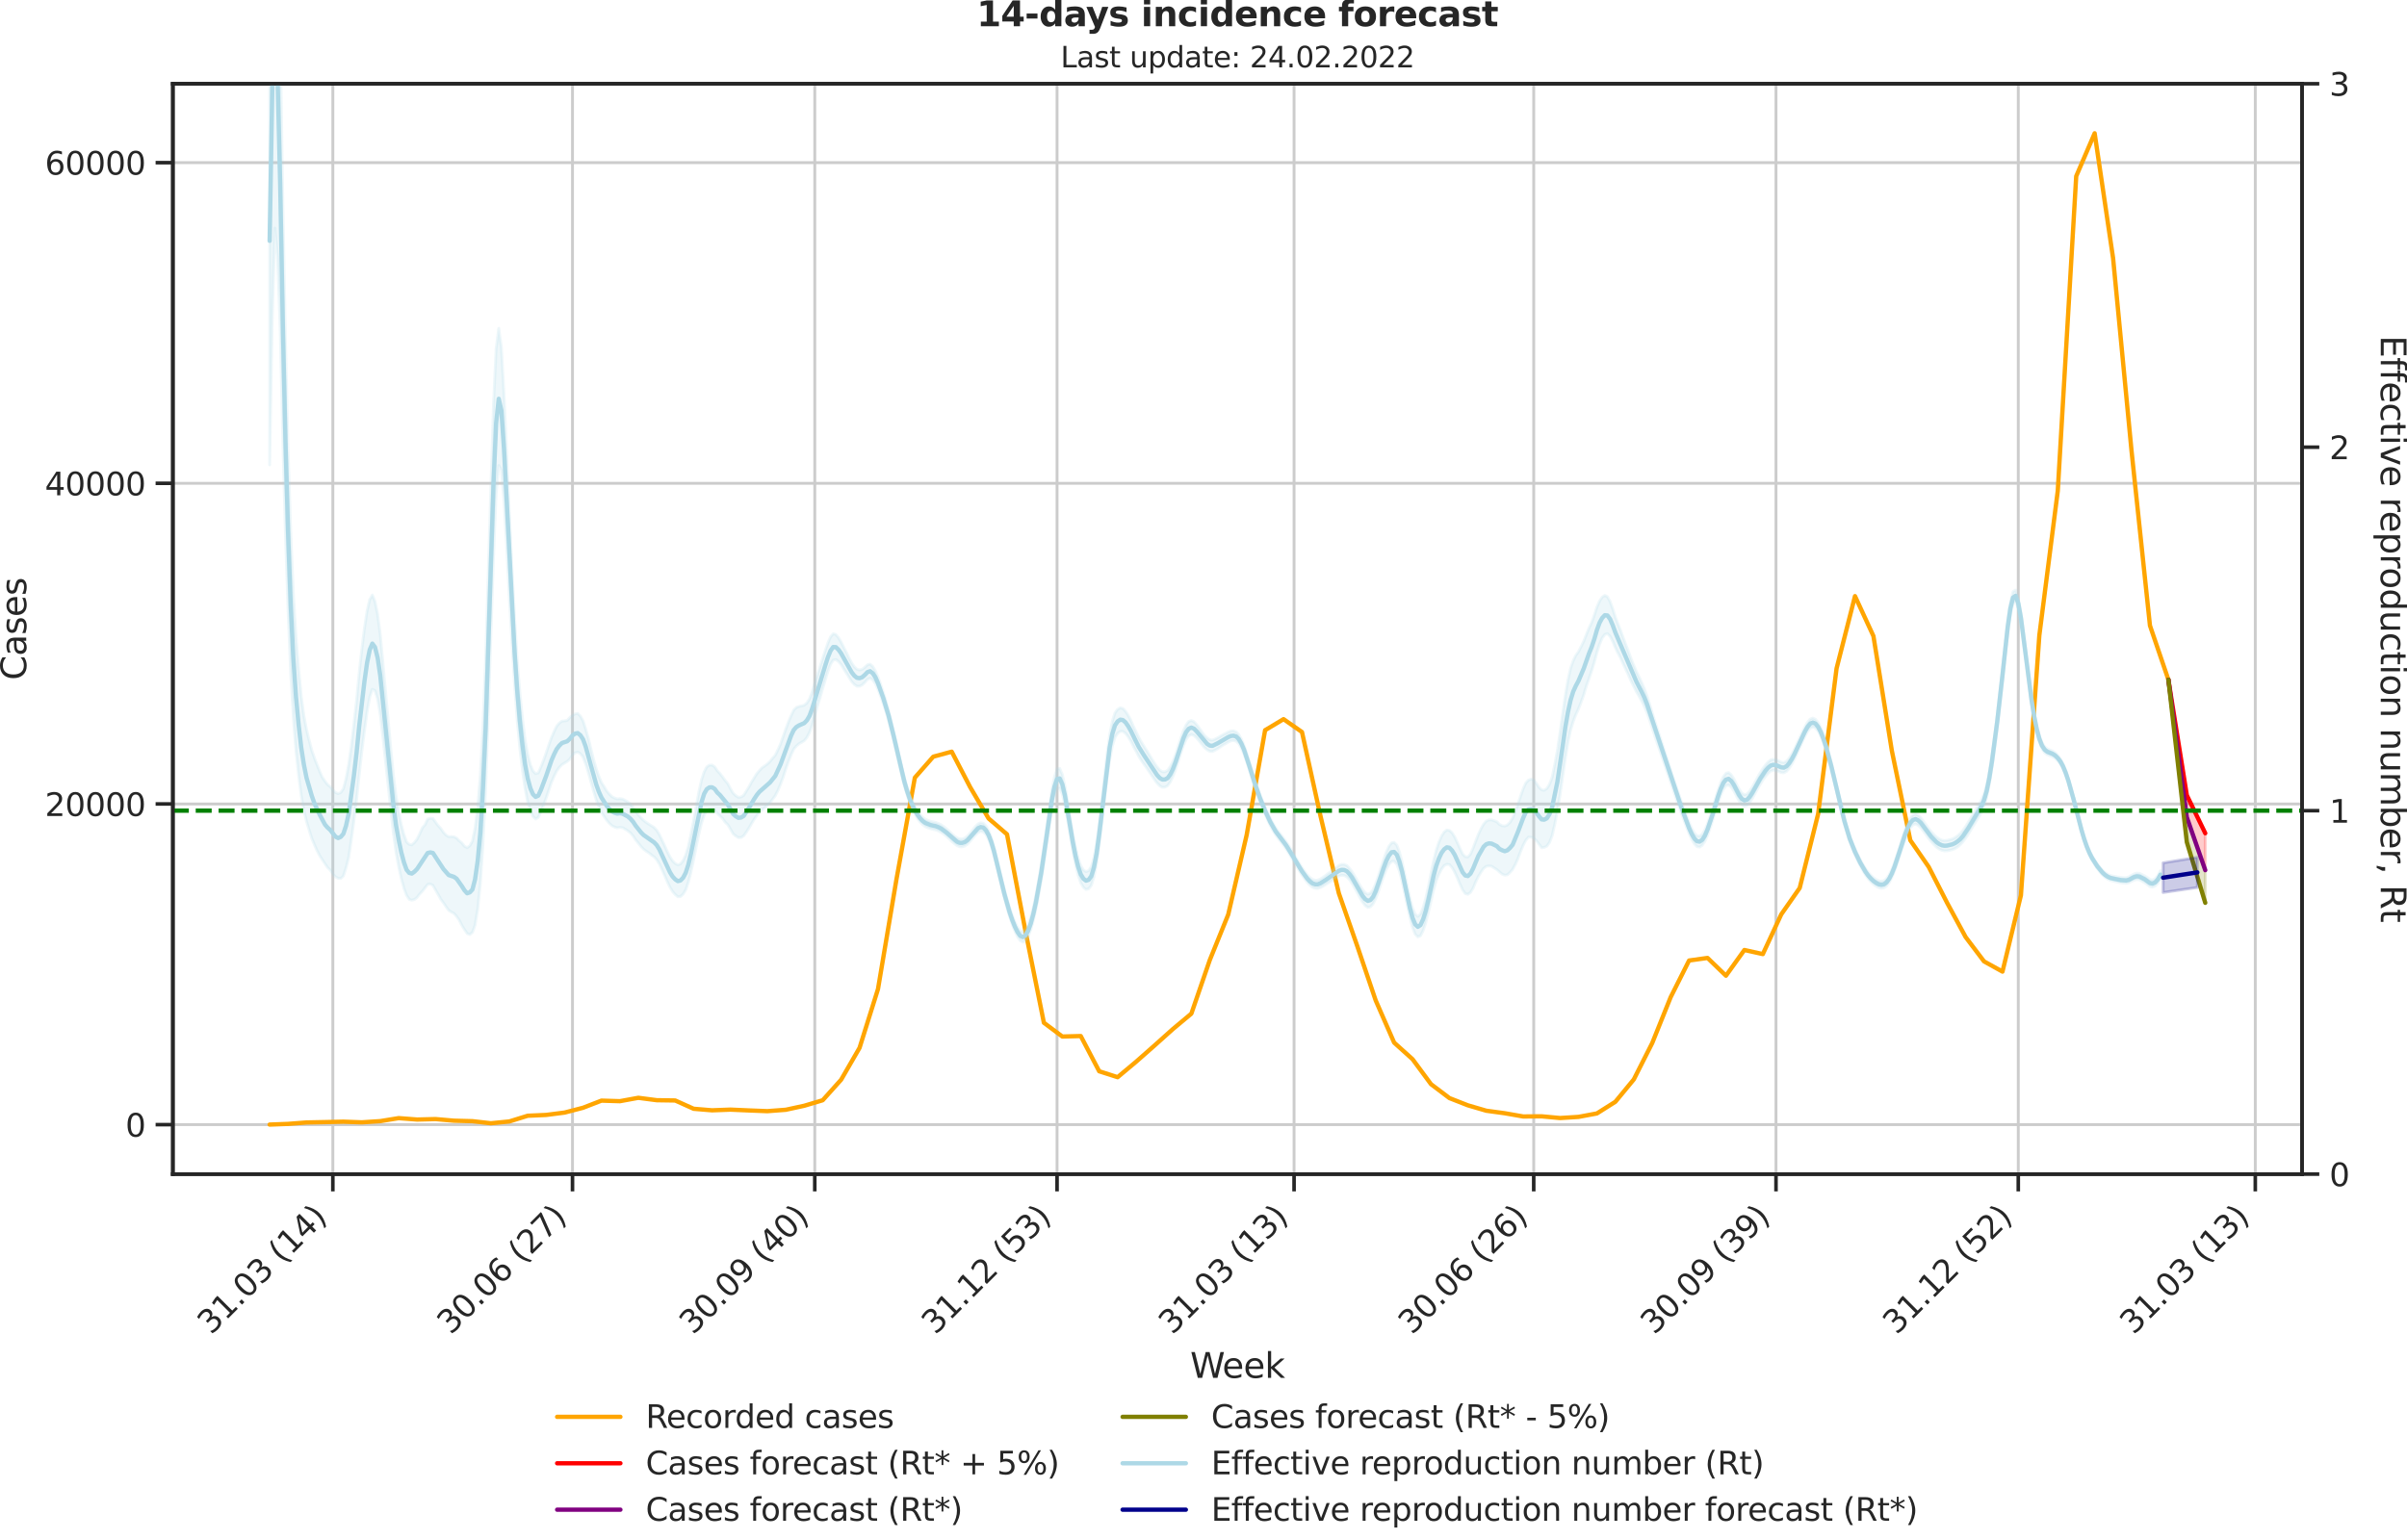 <?xml version="1.0" encoding="utf-8" standalone="no"?>
<!DOCTYPE svg PUBLIC "-//W3C//DTD SVG 1.1//EN"
  "http://www.w3.org/Graphics/SVG/1.1/DTD/svg11.dtd">
<svg xmlns:xlink="http://www.w3.org/1999/xlink" width="836.966pt" height="535.652pt" viewBox="0 0 836.966 535.652" xmlns="http://www.w3.org/2000/svg" version="1.1">
 <defs>
  <style type="text/css">*{stroke-linejoin: round; stroke-linecap: butt}</style>
 </defs>
 <g id="figure_1">
  <g id="patch_1">
   <path d="M -0 535.652 
L 836.966 535.652 
L 836.966 0 
L -0 0 
L -0 535.652 
z
" style="fill: none"/>
  </g>
  <g id="axes_1">
   <g id="patch_2">
    <path d="M 60.108 408.402 
L 800.467 408.402 
L 800.467 29.118 
L 60.108 29.118 
L 60.108 408.402 
z
" style="fill: none"/>
   </g>
   <g id="matplotlib.axis_1">
    <g id="xtick_1">
     <g id="line2d_1">
      <path d="M 115.738 408.402 
L 115.738 29.118 
" clip-path="url(#p3d693e0329)" style="fill: none; stroke: #cccccc; stroke-linecap: round"/>
     </g>
     <g id="line2d_2">
      <defs>
       <path id="m6e180b50ba" d="M 0 0 
L 0 6 
" style="stroke: #262626; stroke-width: 1.25"/>
      </defs>
      <g>
       <use xlink:href="#m6e180b50ba" x="115.738" y="408.402" style="fill: #262626; stroke: #262626; stroke-width: 1.25"/>
      </g>
     </g>
     <g id="text_1">
      <!-- 31.03 (14) -->
      <g style="fill: #262626" transform="translate(73.413 464.519)rotate(-45)scale(0.11 -0.11)">
       <defs>
        <path id="DejaVuSans-33" d="M 2597 2516 
Q 3050 2419 3304 2112 
Q 3559 1806 3559 1356 
Q 3559 666 3084 287 
Q 2609 -91 1734 -91 
Q 1441 -91 1130 -33 
Q 819 25 488 141 
L 488 750 
Q 750 597 1062 519 
Q 1375 441 1716 441 
Q 2309 441 2620 675 
Q 2931 909 2931 1356 
Q 2931 1769 2642 2001 
Q 2353 2234 1838 2234 
L 1294 2234 
L 1294 2753 
L 1863 2753 
Q 2328 2753 2575 2939 
Q 2822 3125 2822 3475 
Q 2822 3834 2567 4026 
Q 2313 4219 1838 4219 
Q 1578 4219 1281 4162 
Q 984 4106 628 3988 
L 628 4550 
Q 988 4650 1302 4700 
Q 1616 4750 1894 4750 
Q 2613 4750 3031 4423 
Q 3450 4097 3450 3541 
Q 3450 3153 3228 2886 
Q 3006 2619 2597 2516 
z
" transform="scale(0.016)"/>
        <path id="DejaVuSans-31" d="M 794 531 
L 1825 531 
L 1825 4091 
L 703 3866 
L 703 4441 
L 1819 4666 
L 2450 4666 
L 2450 531 
L 3481 531 
L 3481 0 
L 794 0 
L 794 531 
z
" transform="scale(0.016)"/>
        <path id="DejaVuSans-2e" d="M 684 794 
L 1344 794 
L 1344 0 
L 684 0 
L 684 794 
z
" transform="scale(0.016)"/>
        <path id="DejaVuSans-30" d="M 2034 4250 
Q 1547 4250 1301 3770 
Q 1056 3291 1056 2328 
Q 1056 1369 1301 889 
Q 1547 409 2034 409 
Q 2525 409 2770 889 
Q 3016 1369 3016 2328 
Q 3016 3291 2770 3770 
Q 2525 4250 2034 4250 
z
M 2034 4750 
Q 2819 4750 3233 4129 
Q 3647 3509 3647 2328 
Q 3647 1150 3233 529 
Q 2819 -91 2034 -91 
Q 1250 -91 836 529 
Q 422 1150 422 2328 
Q 422 3509 836 4129 
Q 1250 4750 2034 4750 
z
" transform="scale(0.016)"/>
        <path id="DejaVuSans-20" transform="scale(0.016)"/>
        <path id="DejaVuSans-28" d="M 1984 4856 
Q 1566 4138 1362 3434 
Q 1159 2731 1159 2009 
Q 1159 1288 1364 580 
Q 1569 -128 1984 -844 
L 1484 -844 
Q 1016 -109 783 600 
Q 550 1309 550 2009 
Q 550 2706 781 3412 
Q 1013 4119 1484 4856 
L 1984 4856 
z
" transform="scale(0.016)"/>
        <path id="DejaVuSans-34" d="M 2419 4116 
L 825 1625 
L 2419 1625 
L 2419 4116 
z
M 2253 4666 
L 3047 4666 
L 3047 1625 
L 3713 1625 
L 3713 1100 
L 3047 1100 
L 3047 0 
L 2419 0 
L 2419 1100 
L 313 1100 
L 313 1709 
L 2253 4666 
z
" transform="scale(0.016)"/>
        <path id="DejaVuSans-29" d="M 513 4856 
L 1013 4856 
Q 1481 4119 1714 3412 
Q 1947 2706 1947 2009 
Q 1947 1309 1714 600 
Q 1481 -109 1013 -844 
L 513 -844 
Q 928 -128 1133 580 
Q 1338 1288 1338 2009 
Q 1338 2731 1133 3434 
Q 928 4138 513 4856 
z
" transform="scale(0.016)"/>
       </defs>
       <use xlink:href="#DejaVuSans-33"/>
       <use xlink:href="#DejaVuSans-31" x="63.623"/>
       <use xlink:href="#DejaVuSans-2e" x="127.246"/>
       <use xlink:href="#DejaVuSans-30" x="159.033"/>
       <use xlink:href="#DejaVuSans-33" x="222.656"/>
       <use xlink:href="#DejaVuSans-20" x="286.279"/>
       <use xlink:href="#DejaVuSans-28" x="318.066"/>
       <use xlink:href="#DejaVuSans-31" x="357.08"/>
       <use xlink:href="#DejaVuSans-34" x="420.703"/>
       <use xlink:href="#DejaVuSans-29" x="484.326"/>
      </g>
     </g>
    </g>
    <g id="xtick_2">
     <g id="line2d_3">
      <path d="M 199.068 408.402 
L 199.068 29.118 
" clip-path="url(#p3d693e0329)" style="fill: none; stroke: #cccccc; stroke-linecap: round"/>
     </g>
     <g id="line2d_4">
      <g>
       <use xlink:href="#m6e180b50ba" x="199.068" y="408.402" style="fill: #262626; stroke: #262626; stroke-width: 1.25"/>
      </g>
     </g>
     <g id="text_2">
      <!-- 30.06 (27) -->
      <g style="fill: #262626" transform="translate(156.744 464.519)rotate(-45)scale(0.11 -0.11)">
       <defs>
        <path id="DejaVuSans-36" d="M 2113 2584 
Q 1688 2584 1439 2293 
Q 1191 2003 1191 1497 
Q 1191 994 1439 701 
Q 1688 409 2113 409 
Q 2538 409 2786 701 
Q 3034 994 3034 1497 
Q 3034 2003 2786 2293 
Q 2538 2584 2113 2584 
z
M 3366 4563 
L 3366 3988 
Q 3128 4100 2886 4159 
Q 2644 4219 2406 4219 
Q 1781 4219 1451 3797 
Q 1122 3375 1075 2522 
Q 1259 2794 1537 2939 
Q 1816 3084 2150 3084 
Q 2853 3084 3261 2657 
Q 3669 2231 3669 1497 
Q 3669 778 3244 343 
Q 2819 -91 2113 -91 
Q 1303 -91 875 529 
Q 447 1150 447 2328 
Q 447 3434 972 4092 
Q 1497 4750 2381 4750 
Q 2619 4750 2861 4703 
Q 3103 4656 3366 4563 
z
" transform="scale(0.016)"/>
        <path id="DejaVuSans-32" d="M 1228 531 
L 3431 531 
L 3431 0 
L 469 0 
L 469 531 
Q 828 903 1448 1529 
Q 2069 2156 2228 2338 
Q 2531 2678 2651 2914 
Q 2772 3150 2772 3378 
Q 2772 3750 2511 3984 
Q 2250 4219 1831 4219 
Q 1534 4219 1204 4116 
Q 875 4013 500 3803 
L 500 4441 
Q 881 4594 1212 4672 
Q 1544 4750 1819 4750 
Q 2544 4750 2975 4387 
Q 3406 4025 3406 3419 
Q 3406 3131 3298 2873 
Q 3191 2616 2906 2266 
Q 2828 2175 2409 1742 
Q 1991 1309 1228 531 
z
" transform="scale(0.016)"/>
        <path id="DejaVuSans-37" d="M 525 4666 
L 3525 4666 
L 3525 4397 
L 1831 0 
L 1172 0 
L 2766 4134 
L 525 4134 
L 525 4666 
z
" transform="scale(0.016)"/>
       </defs>
       <use xlink:href="#DejaVuSans-33"/>
       <use xlink:href="#DejaVuSans-30" x="63.623"/>
       <use xlink:href="#DejaVuSans-2e" x="127.246"/>
       <use xlink:href="#DejaVuSans-30" x="159.033"/>
       <use xlink:href="#DejaVuSans-36" x="222.656"/>
       <use xlink:href="#DejaVuSans-20" x="286.279"/>
       <use xlink:href="#DejaVuSans-28" x="318.066"/>
       <use xlink:href="#DejaVuSans-32" x="357.08"/>
       <use xlink:href="#DejaVuSans-37" x="420.703"/>
       <use xlink:href="#DejaVuSans-29" x="484.326"/>
      </g>
     </g>
    </g>
    <g id="xtick_3">
     <g id="line2d_5">
      <path d="M 283.314 408.402 
L 283.314 29.118 
" clip-path="url(#p3d693e0329)" style="fill: none; stroke: #cccccc; stroke-linecap: round"/>
     </g>
     <g id="line2d_6">
      <g>
       <use xlink:href="#m6e180b50ba" x="283.314" y="408.402" style="fill: #262626; stroke: #262626; stroke-width: 1.25"/>
      </g>
     </g>
     <g id="text_3">
      <!-- 30.09 (40) -->
      <g style="fill: #262626" transform="translate(240.99 464.519)rotate(-45)scale(0.11 -0.11)">
       <defs>
        <path id="DejaVuSans-39" d="M 703 97 
L 703 672 
Q 941 559 1184 500 
Q 1428 441 1663 441 
Q 2288 441 2617 861 
Q 2947 1281 2994 2138 
Q 2813 1869 2534 1725 
Q 2256 1581 1919 1581 
Q 1219 1581 811 2004 
Q 403 2428 403 3163 
Q 403 3881 828 4315 
Q 1253 4750 1959 4750 
Q 2769 4750 3195 4129 
Q 3622 3509 3622 2328 
Q 3622 1225 3098 567 
Q 2575 -91 1691 -91 
Q 1453 -91 1209 -44 
Q 966 3 703 97 
z
M 1959 2075 
Q 2384 2075 2632 2365 
Q 2881 2656 2881 3163 
Q 2881 3666 2632 3958 
Q 2384 4250 1959 4250 
Q 1534 4250 1286 3958 
Q 1038 3666 1038 3163 
Q 1038 2656 1286 2365 
Q 1534 2075 1959 2075 
z
" transform="scale(0.016)"/>
       </defs>
       <use xlink:href="#DejaVuSans-33"/>
       <use xlink:href="#DejaVuSans-30" x="63.623"/>
       <use xlink:href="#DejaVuSans-2e" x="127.246"/>
       <use xlink:href="#DejaVuSans-30" x="159.033"/>
       <use xlink:href="#DejaVuSans-39" x="222.656"/>
       <use xlink:href="#DejaVuSans-20" x="286.279"/>
       <use xlink:href="#DejaVuSans-28" x="318.066"/>
       <use xlink:href="#DejaVuSans-34" x="357.08"/>
       <use xlink:href="#DejaVuSans-30" x="420.703"/>
       <use xlink:href="#DejaVuSans-29" x="484.326"/>
      </g>
     </g>
    </g>
    <g id="xtick_4">
     <g id="line2d_7">
      <path d="M 367.561 408.402 
L 367.561 29.118 
" clip-path="url(#p3d693e0329)" style="fill: none; stroke: #cccccc; stroke-linecap: round"/>
     </g>
     <g id="line2d_8">
      <g>
       <use xlink:href="#m6e180b50ba" x="367.561" y="408.402" style="fill: #262626; stroke: #262626; stroke-width: 1.25"/>
      </g>
     </g>
     <g id="text_4">
      <!-- 31.12 (53) -->
      <g style="fill: #262626" transform="translate(325.236 464.519)rotate(-45)scale(0.11 -0.11)">
       <defs>
        <path id="DejaVuSans-35" d="M 691 4666 
L 3169 4666 
L 3169 4134 
L 1269 4134 
L 1269 2991 
Q 1406 3038 1543 3061 
Q 1681 3084 1819 3084 
Q 2600 3084 3056 2656 
Q 3513 2228 3513 1497 
Q 3513 744 3044 326 
Q 2575 -91 1722 -91 
Q 1428 -91 1123 -41 
Q 819 9 494 109 
L 494 744 
Q 775 591 1075 516 
Q 1375 441 1709 441 
Q 2250 441 2565 725 
Q 2881 1009 2881 1497 
Q 2881 1984 2565 2268 
Q 2250 2553 1709 2553 
Q 1456 2553 1204 2497 
Q 953 2441 691 2322 
L 691 4666 
z
" transform="scale(0.016)"/>
       </defs>
       <use xlink:href="#DejaVuSans-33"/>
       <use xlink:href="#DejaVuSans-31" x="63.623"/>
       <use xlink:href="#DejaVuSans-2e" x="127.246"/>
       <use xlink:href="#DejaVuSans-31" x="159.033"/>
       <use xlink:href="#DejaVuSans-32" x="222.656"/>
       <use xlink:href="#DejaVuSans-20" x="286.279"/>
       <use xlink:href="#DejaVuSans-28" x="318.066"/>
       <use xlink:href="#DejaVuSans-35" x="357.08"/>
       <use xlink:href="#DejaVuSans-33" x="420.703"/>
       <use xlink:href="#DejaVuSans-29" x="484.326"/>
      </g>
     </g>
    </g>
    <g id="xtick_5">
     <g id="line2d_9">
      <path d="M 449.975 408.402 
L 449.975 29.118 
" clip-path="url(#p3d693e0329)" style="fill: none; stroke: #cccccc; stroke-linecap: round"/>
     </g>
     <g id="line2d_10">
      <g>
       <use xlink:href="#m6e180b50ba" x="449.975" y="408.402" style="fill: #262626; stroke: #262626; stroke-width: 1.25"/>
      </g>
     </g>
     <g id="text_5">
      <!-- 31.03 (13) -->
      <g style="fill: #262626" transform="translate(407.651 464.519)rotate(-45)scale(0.11 -0.11)">
       <use xlink:href="#DejaVuSans-33"/>
       <use xlink:href="#DejaVuSans-31" x="63.623"/>
       <use xlink:href="#DejaVuSans-2e" x="127.246"/>
       <use xlink:href="#DejaVuSans-30" x="159.033"/>
       <use xlink:href="#DejaVuSans-33" x="222.656"/>
       <use xlink:href="#DejaVuSans-20" x="286.279"/>
       <use xlink:href="#DejaVuSans-28" x="318.066"/>
       <use xlink:href="#DejaVuSans-31" x="357.08"/>
       <use xlink:href="#DejaVuSans-33" x="420.703"/>
       <use xlink:href="#DejaVuSans-29" x="484.326"/>
      </g>
     </g>
    </g>
    <g id="xtick_6">
     <g id="line2d_11">
      <path d="M 533.306 408.402 
L 533.306 29.118 
" clip-path="url(#p3d693e0329)" style="fill: none; stroke: #cccccc; stroke-linecap: round"/>
     </g>
     <g id="line2d_12">
      <g>
       <use xlink:href="#m6e180b50ba" x="533.306" y="408.402" style="fill: #262626; stroke: #262626; stroke-width: 1.25"/>
      </g>
     </g>
     <g id="text_6">
      <!-- 30.06 (26) -->
      <g style="fill: #262626" transform="translate(490.982 464.519)rotate(-45)scale(0.11 -0.11)">
       <use xlink:href="#DejaVuSans-33"/>
       <use xlink:href="#DejaVuSans-30" x="63.623"/>
       <use xlink:href="#DejaVuSans-2e" x="127.246"/>
       <use xlink:href="#DejaVuSans-30" x="159.033"/>
       <use xlink:href="#DejaVuSans-36" x="222.656"/>
       <use xlink:href="#DejaVuSans-20" x="286.279"/>
       <use xlink:href="#DejaVuSans-28" x="318.066"/>
       <use xlink:href="#DejaVuSans-32" x="357.08"/>
       <use xlink:href="#DejaVuSans-36" x="420.703"/>
       <use xlink:href="#DejaVuSans-29" x="484.326"/>
      </g>
     </g>
    </g>
    <g id="xtick_7">
     <g id="line2d_13">
      <path d="M 617.552 408.402 
L 617.552 29.118 
" clip-path="url(#p3d693e0329)" style="fill: none; stroke: #cccccc; stroke-linecap: round"/>
     </g>
     <g id="line2d_14">
      <g>
       <use xlink:href="#m6e180b50ba" x="617.552" y="408.402" style="fill: #262626; stroke: #262626; stroke-width: 1.25"/>
      </g>
     </g>
     <g id="text_7">
      <!-- 30.09 (39) -->
      <g style="fill: #262626" transform="translate(575.228 464.519)rotate(-45)scale(0.11 -0.11)">
       <use xlink:href="#DejaVuSans-33"/>
       <use xlink:href="#DejaVuSans-30" x="63.623"/>
       <use xlink:href="#DejaVuSans-2e" x="127.246"/>
       <use xlink:href="#DejaVuSans-30" x="159.033"/>
       <use xlink:href="#DejaVuSans-39" x="222.656"/>
       <use xlink:href="#DejaVuSans-20" x="286.279"/>
       <use xlink:href="#DejaVuSans-28" x="318.066"/>
       <use xlink:href="#DejaVuSans-33" x="357.08"/>
       <use xlink:href="#DejaVuSans-39" x="420.703"/>
       <use xlink:href="#DejaVuSans-29" x="484.326"/>
      </g>
     </g>
    </g>
    <g id="xtick_8">
     <g id="line2d_15">
      <path d="M 701.799 408.402 
L 701.799 29.118 
" clip-path="url(#p3d693e0329)" style="fill: none; stroke: #cccccc; stroke-linecap: round"/>
     </g>
     <g id="line2d_16">
      <g>
       <use xlink:href="#m6e180b50ba" x="701.799" y="408.402" style="fill: #262626; stroke: #262626; stroke-width: 1.25"/>
      </g>
     </g>
     <g id="text_8">
      <!-- 31.12 (52) -->
      <g style="fill: #262626" transform="translate(659.474 464.519)rotate(-45)scale(0.11 -0.11)">
       <use xlink:href="#DejaVuSans-33"/>
       <use xlink:href="#DejaVuSans-31" x="63.623"/>
       <use xlink:href="#DejaVuSans-2e" x="127.246"/>
       <use xlink:href="#DejaVuSans-31" x="159.033"/>
       <use xlink:href="#DejaVuSans-32" x="222.656"/>
       <use xlink:href="#DejaVuSans-20" x="286.279"/>
       <use xlink:href="#DejaVuSans-28" x="318.066"/>
       <use xlink:href="#DejaVuSans-35" x="357.08"/>
       <use xlink:href="#DejaVuSans-32" x="420.703"/>
       <use xlink:href="#DejaVuSans-29" x="484.326"/>
      </g>
     </g>
    </g>
    <g id="xtick_9">
     <g id="line2d_17">
      <path d="M 784.213 408.402 
L 784.213 29.118 
" clip-path="url(#p3d693e0329)" style="fill: none; stroke: #cccccc; stroke-linecap: round"/>
     </g>
     <g id="line2d_18">
      <g>
       <use xlink:href="#m6e180b50ba" x="784.213" y="408.402" style="fill: #262626; stroke: #262626; stroke-width: 1.25"/>
      </g>
     </g>
     <g id="text_9">
      <!-- 31.03 (13) -->
      <g style="fill: #262626" transform="translate(741.889 464.519)rotate(-45)scale(0.11 -0.11)">
       <use xlink:href="#DejaVuSans-33"/>
       <use xlink:href="#DejaVuSans-31" x="63.623"/>
       <use xlink:href="#DejaVuSans-2e" x="127.246"/>
       <use xlink:href="#DejaVuSans-30" x="159.033"/>
       <use xlink:href="#DejaVuSans-33" x="222.656"/>
       <use xlink:href="#DejaVuSans-20" x="286.279"/>
       <use xlink:href="#DejaVuSans-28" x="318.066"/>
       <use xlink:href="#DejaVuSans-31" x="357.08"/>
       <use xlink:href="#DejaVuSans-33" x="420.703"/>
       <use xlink:href="#DejaVuSans-29" x="484.326"/>
      </g>
     </g>
    </g>
    <g id="text_10">
     <!-- Week -->
     <g style="fill: #262626" transform="translate(413.849 479.255)scale(0.12 -0.12)">
      <defs>
       <path id="DejaVuSans-57" d="M 213 4666 
L 850 4666 
L 1831 722 
L 2809 4666 
L 3519 4666 
L 4500 722 
L 5478 4666 
L 6119 4666 
L 4947 0 
L 4153 0 
L 3169 4050 
L 2175 0 
L 1381 0 
L 213 4666 
z
" transform="scale(0.016)"/>
       <path id="DejaVuSans-65" d="M 3597 1894 
L 3597 1613 
L 953 1613 
Q 991 1019 1311 708 
Q 1631 397 2203 397 
Q 2534 397 2845 478 
Q 3156 559 3463 722 
L 3463 178 
Q 3153 47 2828 -22 
Q 2503 -91 2169 -91 
Q 1331 -91 842 396 
Q 353 884 353 1716 
Q 353 2575 817 3079 
Q 1281 3584 2069 3584 
Q 2775 3584 3186 3129 
Q 3597 2675 3597 1894 
z
M 3022 2063 
Q 3016 2534 2758 2815 
Q 2500 3097 2075 3097 
Q 1594 3097 1305 2825 
Q 1016 2553 972 2059 
L 3022 2063 
z
" transform="scale(0.016)"/>
       <path id="DejaVuSans-6b" d="M 581 4863 
L 1159 4863 
L 1159 1991 
L 2875 3500 
L 3609 3500 
L 1753 1863 
L 3688 0 
L 2938 0 
L 1159 1709 
L 1159 0 
L 581 0 
L 581 4863 
z
" transform="scale(0.016)"/>
      </defs>
      <use xlink:href="#DejaVuSans-57"/>
      <use xlink:href="#DejaVuSans-65" x="93.002"/>
      <use xlink:href="#DejaVuSans-65" x="154.525"/>
      <use xlink:href="#DejaVuSans-6b" x="216.049"/>
     </g>
    </g>
   </g>
   <g id="matplotlib.axis_2">
    <g id="ytick_1">
     <g id="line2d_19">
      <path d="M 60.108 391.184 
L 800.467 391.184 
" clip-path="url(#p3d693e0329)" style="fill: none; stroke: #cccccc; stroke-linecap: round"/>
     </g>
     <g id="line2d_20">
      <defs>
       <path id="ma50d743326" d="M 0 0 
L -6 0 
" style="stroke: #262626; stroke-width: 1.25"/>
      </defs>
      <g>
       <use xlink:href="#ma50d743326" x="60.108" y="391.184" style="fill: #262626; stroke: #262626; stroke-width: 1.25"/>
      </g>
     </g>
     <g id="text_11">
      <!-- 0 -->
      <g style="fill: #262626" transform="translate(43.609 395.363)scale(0.11 -0.11)">
       <use xlink:href="#DejaVuSans-30"/>
      </g>
     </g>
    </g>
    <g id="ytick_2">
     <g id="line2d_21">
      <path d="M 60.108 279.646 
L 800.467 279.646 
" clip-path="url(#p3d693e0329)" style="fill: none; stroke: #cccccc; stroke-linecap: round"/>
     </g>
     <g id="line2d_22">
      <g>
       <use xlink:href="#ma50d743326" x="60.108" y="279.646" style="fill: #262626; stroke: #262626; stroke-width: 1.25"/>
      </g>
     </g>
     <g id="text_12">
      <!-- 20000 -->
      <g style="fill: #262626" transform="translate(15.614 283.825)scale(0.11 -0.11)">
       <use xlink:href="#DejaVuSans-32"/>
       <use xlink:href="#DejaVuSans-30" x="63.623"/>
       <use xlink:href="#DejaVuSans-30" x="127.246"/>
       <use xlink:href="#DejaVuSans-30" x="190.869"/>
       <use xlink:href="#DejaVuSans-30" x="254.492"/>
      </g>
     </g>
    </g>
    <g id="ytick_3">
     <g id="line2d_23">
      <path d="M 60.108 168.108 
L 800.467 168.108 
" clip-path="url(#p3d693e0329)" style="fill: none; stroke: #cccccc; stroke-linecap: round"/>
     </g>
     <g id="line2d_24">
      <g>
       <use xlink:href="#ma50d743326" x="60.108" y="168.108" style="fill: #262626; stroke: #262626; stroke-width: 1.25"/>
      </g>
     </g>
     <g id="text_13">
      <!-- 40000 -->
      <g style="fill: #262626" transform="translate(15.614 172.287)scale(0.11 -0.11)">
       <use xlink:href="#DejaVuSans-34"/>
       <use xlink:href="#DejaVuSans-30" x="63.623"/>
       <use xlink:href="#DejaVuSans-30" x="127.246"/>
       <use xlink:href="#DejaVuSans-30" x="190.869"/>
       <use xlink:href="#DejaVuSans-30" x="254.492"/>
      </g>
     </g>
    </g>
    <g id="ytick_4">
     <g id="line2d_25">
      <path d="M 60.108 56.57 
L 800.467 56.57 
" clip-path="url(#p3d693e0329)" style="fill: none; stroke: #cccccc; stroke-linecap: round"/>
     </g>
     <g id="line2d_26">
      <g>
       <use xlink:href="#ma50d743326" x="60.108" y="56.57" style="fill: #262626; stroke: #262626; stroke-width: 1.25"/>
      </g>
     </g>
     <g id="text_14">
      <!-- 60000 -->
      <g style="fill: #262626" transform="translate(15.614 60.749)scale(0.11 -0.11)">
       <use xlink:href="#DejaVuSans-36"/>
       <use xlink:href="#DejaVuSans-30" x="63.623"/>
       <use xlink:href="#DejaVuSans-30" x="127.246"/>
       <use xlink:href="#DejaVuSans-30" x="190.869"/>
       <use xlink:href="#DejaVuSans-30" x="254.492"/>
      </g>
     </g>
    </g>
    <g id="text_15">
     <!-- Cases -->
     <g style="fill: #262626" transform="translate(9.118 236.57)rotate(-90)scale(0.12 -0.12)">
      <defs>
       <path id="DejaVuSans-43" d="M 4122 4306 
L 4122 3641 
Q 3803 3938 3442 4084 
Q 3081 4231 2675 4231 
Q 1875 4231 1450 3742 
Q 1025 3253 1025 2328 
Q 1025 1406 1450 917 
Q 1875 428 2675 428 
Q 3081 428 3442 575 
Q 3803 722 4122 1019 
L 4122 359 
Q 3791 134 3420 21 
Q 3050 -91 2638 -91 
Q 1578 -91 968 557 
Q 359 1206 359 2328 
Q 359 3453 968 4101 
Q 1578 4750 2638 4750 
Q 3056 4750 3426 4639 
Q 3797 4528 4122 4306 
z
" transform="scale(0.016)"/>
       <path id="DejaVuSans-61" d="M 2194 1759 
Q 1497 1759 1228 1600 
Q 959 1441 959 1056 
Q 959 750 1161 570 
Q 1363 391 1709 391 
Q 2188 391 2477 730 
Q 2766 1069 2766 1631 
L 2766 1759 
L 2194 1759 
z
M 3341 1997 
L 3341 0 
L 2766 0 
L 2766 531 
Q 2569 213 2275 61 
Q 1981 -91 1556 -91 
Q 1019 -91 701 211 
Q 384 513 384 1019 
Q 384 1609 779 1909 
Q 1175 2209 1959 2209 
L 2766 2209 
L 2766 2266 
Q 2766 2663 2505 2880 
Q 2244 3097 1772 3097 
Q 1472 3097 1187 3025 
Q 903 2953 641 2809 
L 641 3341 
Q 956 3463 1253 3523 
Q 1550 3584 1831 3584 
Q 2591 3584 2966 3190 
Q 3341 2797 3341 1997 
z
" transform="scale(0.016)"/>
       <path id="DejaVuSans-73" d="M 2834 3397 
L 2834 2853 
Q 2591 2978 2328 3040 
Q 2066 3103 1784 3103 
Q 1356 3103 1142 2972 
Q 928 2841 928 2578 
Q 928 2378 1081 2264 
Q 1234 2150 1697 2047 
L 1894 2003 
Q 2506 1872 2764 1633 
Q 3022 1394 3022 966 
Q 3022 478 2636 193 
Q 2250 -91 1575 -91 
Q 1294 -91 989 -36 
Q 684 19 347 128 
L 347 722 
Q 666 556 975 473 
Q 1284 391 1588 391 
Q 1994 391 2212 530 
Q 2431 669 2431 922 
Q 2431 1156 2273 1281 
Q 2116 1406 1581 1522 
L 1381 1569 
Q 847 1681 609 1914 
Q 372 2147 372 2553 
Q 372 3047 722 3315 
Q 1072 3584 1716 3584 
Q 2034 3584 2315 3537 
Q 2597 3491 2834 3397 
z
" transform="scale(0.016)"/>
      </defs>
      <use xlink:href="#DejaVuSans-43"/>
      <use xlink:href="#DejaVuSans-61" x="69.824"/>
      <use xlink:href="#DejaVuSans-73" x="131.104"/>
      <use xlink:href="#DejaVuSans-65" x="183.203"/>
      <use xlink:href="#DejaVuSans-73" x="244.727"/>
     </g>
    </g>
   </g>
   <g id="PolyCollection_1">
    <defs>
     <path id="m4c84f62b44" d="M 753.995 -299.225 
L 753.995 -299.225 
L 760.405 -259.034 
L 766.815 -245.83 
L 766.815 -232.987 
L 766.815 -232.987 
L 760.405 -251.382 
L 753.995 -299.225 
z
" style="stroke: #ff0000; stroke-opacity: 0.2"/>
    </defs>
    <g clip-path="url(#p3d693e0329)">
     <use xlink:href="#m4c84f62b44" x="0" y="535.652" style="fill: #ff0000; fill-opacity: 0.2; stroke: #ff0000; stroke-opacity: 0.2"/>
    </g>
   </g>
   <g id="PolyCollection_2">
    <defs>
     <path id="mc495e719b8" d="M 753.995 -299.225 
L 753.995 -299.225 
L 760.405 -251.382 
L 766.815 -232.987 
L 766.815 -221.636 
L 766.815 -221.636 
L 760.405 -242.755 
L 753.995 -299.225 
z
" style="stroke: #808000; stroke-opacity: 0.2"/>
    </defs>
    <g clip-path="url(#p3d693e0329)">
     <use xlink:href="#mc495e719b8" x="0" y="535.652" style="fill: #808000; fill-opacity: 0.2; stroke: #808000; stroke-opacity: 0.2"/>
    </g>
   </g>
   <g id="line2d_27">
    <path d="M 93.76 391.162 
L 100.17 390.922 
L 106.58 390.426 
L 112.99 390.298 
L 119.4 390.153 
L 125.81 390.381 
L 132.22 389.963 
L 138.631 388.92 
L 145.041 389.411 
L 151.451 389.249 
L 157.861 389.812 
L 164.271 389.98 
L 170.681 390.705 
L 177.091 390.08 
L 183.501 388.089 
L 189.911 387.805 
L 196.321 386.985 
L 202.731 385.317 
L 209.141 382.83 
L 215.551 383.025 
L 221.961 381.849 
L 228.371 382.685 
L 234.781 382.78 
L 241.191 385.663 
L 247.601 386.198 
L 254.011 385.959 
L 260.421 386.243 
L 266.831 386.494 
L 273.241 386.009 
L 279.651 384.615 
L 286.062 382.702 
L 292.472 375.563 
L 298.882 364.476 
L 305.292 344.037 
L 311.702 305.958 
L 318.112 270.494 
L 324.522 263.194 
L 330.932 261.454 
L 337.342 273.79 
L 343.752 284.682 
L 350.162 290.198 
L 356.572 323.832 
L 362.982 355.743 
L 369.392 360.534 
L 375.802 360.366 
L 382.212 372.613 
L 388.622 374.677 
L 395.032 369.312 
L 401.442 363.668 
L 407.852 357.924 
L 414.262 352.575 
L 420.672 333.926 
L 427.082 318.099 
L 433.493 290.426 
L 439.903 253.981 
L 446.313 250.144 
L 452.723 254.611 
L 459.133 283.706 
L 465.543 310.698 
L 471.953 329.074 
L 478.363 347.986 
L 484.773 362.658 
L 491.183 368.43 
L 497.593 377.108 
L 504.003 381.949 
L 510.413 384.464 
L 516.823 386.343 
L 523.233 387.219 
L 529.643 388.34 
L 536.053 388.29 
L 542.463 388.887 
L 548.873 388.485 
L 555.283 387.286 
L 561.693 383.237 
L 568.103 375.463 
L 574.513 362.803 
L 580.924 346.853 
L 587.334 334.093 
L 593.744 333.201 
L 600.154 339.375 
L 606.564 330.435 
L 612.974 331.863 
L 619.384 318.037 
L 625.794 308.869 
L 632.204 283.115 
L 638.614 232.499 
L 645.024 207.358 
L 651.434 221.25 
L 657.844 261.17 
L 664.254 292.272 
L 670.664 301.547 
L 677.074 314.078 
L 683.484 325.923 
L 689.894 334.406 
L 696.304 337.953 
L 702.714 311.423 
L 709.124 220.994 
L 715.534 170.74 
L 721.944 61.299 
L 728.355 46.358 
L 734.765 89.791 
L 741.175 156.787 
L 747.585 217.586 
L 753.995 236.427 
" clip-path="url(#p3d693e0329)" style="fill: none; stroke: #ffa500; stroke-width: 1.5; stroke-linecap: round"/>
   </g>
   <g id="line2d_28">
    <path d="M 753.995 236.427 
L 760.405 276.618 
L 766.815 289.821 
" clip-path="url(#p3d693e0329)" style="fill: none; stroke: #ff0000; stroke-width: 1.5; stroke-linecap: round"/>
   </g>
   <g id="line2d_29">
    <path d="M 753.995 236.427 
L 760.405 284.269 
L 766.815 302.665 
" clip-path="url(#p3d693e0329)" style="fill: none; stroke: #800080; stroke-width: 1.5; stroke-linecap: round"/>
   </g>
   <g id="line2d_30">
    <path d="M 753.995 236.427 
L 760.405 292.897 
L 766.815 314.015 
" clip-path="url(#p3d693e0329)" style="fill: none; stroke: #808000; stroke-width: 1.5; stroke-linecap: round"/>
   </g>
   <g id="patch_3">
    <path d="M 60.108 408.402 
L 60.108 29.118 
" style="fill: none; stroke: #262626; stroke-width: 1.25; stroke-linejoin: miter; stroke-linecap: square"/>
   </g>
   <g id="patch_4">
    <path d="M 800.467 408.402 
L 800.467 29.118 
" style="fill: none; stroke: #262626; stroke-width: 1.25; stroke-linejoin: miter; stroke-linecap: square"/>
   </g>
   <g id="patch_5">
    <path d="M 60.108 408.402 
L 800.467 408.402 
" style="fill: none; stroke: #262626; stroke-width: 1.25; stroke-linejoin: miter; stroke-linecap: square"/>
   </g>
   <g id="patch_6">
    <path d="M 60.108 29.118 
L 800.467 29.118 
" style="fill: none; stroke: #262626; stroke-width: 1.25; stroke-linejoin: miter; stroke-linecap: square"/>
   </g>
   <g id="text_16">
    <!-- Last update: 24.02.2022 -->
    <g style="fill: #262626" transform="translate(368.789 23.429)scale(0.1 -0.1)">
     <defs>
      <path id="DejaVuSans-4c" d="M 628 4666 
L 1259 4666 
L 1259 531 
L 3531 531 
L 3531 0 
L 628 0 
L 628 4666 
z
" transform="scale(0.016)"/>
      <path id="DejaVuSans-74" d="M 1172 4494 
L 1172 3500 
L 2356 3500 
L 2356 3053 
L 1172 3053 
L 1172 1153 
Q 1172 725 1289 603 
Q 1406 481 1766 481 
L 2356 481 
L 2356 0 
L 1766 0 
Q 1100 0 847 248 
Q 594 497 594 1153 
L 594 3053 
L 172 3053 
L 172 3500 
L 594 3500 
L 594 4494 
L 1172 4494 
z
" transform="scale(0.016)"/>
      <path id="DejaVuSans-75" d="M 544 1381 
L 544 3500 
L 1119 3500 
L 1119 1403 
Q 1119 906 1312 657 
Q 1506 409 1894 409 
Q 2359 409 2629 706 
Q 2900 1003 2900 1516 
L 2900 3500 
L 3475 3500 
L 3475 0 
L 2900 0 
L 2900 538 
Q 2691 219 2414 64 
Q 2138 -91 1772 -91 
Q 1169 -91 856 284 
Q 544 659 544 1381 
z
M 1991 3584 
L 1991 3584 
z
" transform="scale(0.016)"/>
      <path id="DejaVuSans-70" d="M 1159 525 
L 1159 -1331 
L 581 -1331 
L 581 3500 
L 1159 3500 
L 1159 2969 
Q 1341 3281 1617 3432 
Q 1894 3584 2278 3584 
Q 2916 3584 3314 3078 
Q 3713 2572 3713 1747 
Q 3713 922 3314 415 
Q 2916 -91 2278 -91 
Q 1894 -91 1617 61 
Q 1341 213 1159 525 
z
M 3116 1747 
Q 3116 2381 2855 2742 
Q 2594 3103 2138 3103 
Q 1681 3103 1420 2742 
Q 1159 2381 1159 1747 
Q 1159 1113 1420 752 
Q 1681 391 2138 391 
Q 2594 391 2855 752 
Q 3116 1113 3116 1747 
z
" transform="scale(0.016)"/>
      <path id="DejaVuSans-64" d="M 2906 2969 
L 2906 4863 
L 3481 4863 
L 3481 0 
L 2906 0 
L 2906 525 
Q 2725 213 2448 61 
Q 2172 -91 1784 -91 
Q 1150 -91 751 415 
Q 353 922 353 1747 
Q 353 2572 751 3078 
Q 1150 3584 1784 3584 
Q 2172 3584 2448 3432 
Q 2725 3281 2906 2969 
z
M 947 1747 
Q 947 1113 1208 752 
Q 1469 391 1925 391 
Q 2381 391 2643 752 
Q 2906 1113 2906 1747 
Q 2906 2381 2643 2742 
Q 2381 3103 1925 3103 
Q 1469 3103 1208 2742 
Q 947 2381 947 1747 
z
" transform="scale(0.016)"/>
      <path id="DejaVuSans-3a" d="M 750 794 
L 1409 794 
L 1409 0 
L 750 0 
L 750 794 
z
M 750 3309 
L 1409 3309 
L 1409 2516 
L 750 2516 
L 750 3309 
z
" transform="scale(0.016)"/>
     </defs>
     <use xlink:href="#DejaVuSans-4c"/>
     <use xlink:href="#DejaVuSans-61" x="55.713"/>
     <use xlink:href="#DejaVuSans-73" x="116.992"/>
     <use xlink:href="#DejaVuSans-74" x="169.092"/>
     <use xlink:href="#DejaVuSans-20" x="208.301"/>
     <use xlink:href="#DejaVuSans-75" x="240.088"/>
     <use xlink:href="#DejaVuSans-70" x="303.467"/>
     <use xlink:href="#DejaVuSans-64" x="366.943"/>
     <use xlink:href="#DejaVuSans-61" x="430.42"/>
     <use xlink:href="#DejaVuSans-74" x="491.699"/>
     <use xlink:href="#DejaVuSans-65" x="530.908"/>
     <use xlink:href="#DejaVuSans-3a" x="592.432"/>
     <use xlink:href="#DejaVuSans-20" x="626.123"/>
     <use xlink:href="#DejaVuSans-32" x="657.91"/>
     <use xlink:href="#DejaVuSans-34" x="721.533"/>
     <use xlink:href="#DejaVuSans-2e" x="785.156"/>
     <use xlink:href="#DejaVuSans-30" x="816.943"/>
     <use xlink:href="#DejaVuSans-32" x="880.566"/>
     <use xlink:href="#DejaVuSans-2e" x="944.189"/>
     <use xlink:href="#DejaVuSans-32" x="975.977"/>
     <use xlink:href="#DejaVuSans-30" x="1039.6"/>
     <use xlink:href="#DejaVuSans-32" x="1103.223"/>
     <use xlink:href="#DejaVuSans-32" x="1166.846"/>
    </g>
   </g>
   <g id="text_17">
    <!-- 14-days incidence forecast -->
    <g style="fill: #262626" transform="translate(339.623 9.118)scale(0.12 -0.12)">
     <defs>
      <path id="DejaVuSans-Bold-31" d="M 750 831 
L 1813 831 
L 1813 3847 
L 722 3622 
L 722 4441 
L 1806 4666 
L 2950 4666 
L 2950 831 
L 4013 831 
L 4013 0 
L 750 0 
L 750 831 
z
" transform="scale(0.016)"/>
      <path id="DejaVuSans-Bold-34" d="M 2356 3675 
L 1038 1722 
L 2356 1722 
L 2356 3675 
z
M 2156 4666 
L 3494 4666 
L 3494 1722 
L 4159 1722 
L 4159 850 
L 3494 850 
L 3494 0 
L 2356 0 
L 2356 850 
L 288 850 
L 288 1881 
L 2156 4666 
z
" transform="scale(0.016)"/>
      <path id="DejaVuSans-Bold-2d" d="M 347 2297 
L 2309 2297 
L 2309 1388 
L 347 1388 
L 347 2297 
z
" transform="scale(0.016)"/>
      <path id="DejaVuSans-Bold-64" d="M 2919 2988 
L 2919 4863 
L 4044 4863 
L 4044 0 
L 2919 0 
L 2919 506 
Q 2688 197 2409 53 
Q 2131 -91 1766 -91 
Q 1119 -91 703 423 
Q 288 938 288 1747 
Q 288 2556 703 3070 
Q 1119 3584 1766 3584 
Q 2128 3584 2408 3439 
Q 2688 3294 2919 2988 
z
M 2181 722 
Q 2541 722 2730 984 
Q 2919 1247 2919 1747 
Q 2919 2247 2730 2509 
Q 2541 2772 2181 2772 
Q 1825 2772 1636 2509 
Q 1447 2247 1447 1747 
Q 1447 1247 1636 984 
Q 1825 722 2181 722 
z
" transform="scale(0.016)"/>
      <path id="DejaVuSans-Bold-61" d="M 2106 1575 
Q 1756 1575 1579 1456 
Q 1403 1338 1403 1106 
Q 1403 894 1545 773 
Q 1688 653 1941 653 
Q 2256 653 2472 879 
Q 2688 1106 2688 1447 
L 2688 1575 
L 2106 1575 
z
M 3816 1997 
L 3816 0 
L 2688 0 
L 2688 519 
Q 2463 200 2181 54 
Q 1900 -91 1497 -91 
Q 953 -91 614 226 
Q 275 544 275 1050 
Q 275 1666 698 1953 
Q 1122 2241 2028 2241 
L 2688 2241 
L 2688 2328 
Q 2688 2594 2478 2717 
Q 2269 2841 1825 2841 
Q 1466 2841 1156 2769 
Q 847 2697 581 2553 
L 581 3406 
Q 941 3494 1303 3539 
Q 1666 3584 2028 3584 
Q 2975 3584 3395 3211 
Q 3816 2838 3816 1997 
z
" transform="scale(0.016)"/>
      <path id="DejaVuSans-Bold-79" d="M 78 3500 
L 1197 3500 
L 2138 1125 
L 2938 3500 
L 4056 3500 
L 2584 -331 
Q 2363 -916 2067 -1148 
Q 1772 -1381 1288 -1381 
L 641 -1381 
L 641 -647 
L 991 -647 
Q 1275 -647 1404 -556 
Q 1534 -466 1606 -231 
L 1638 -134 
L 78 3500 
z
" transform="scale(0.016)"/>
      <path id="DejaVuSans-Bold-73" d="M 3272 3391 
L 3272 2541 
Q 2913 2691 2578 2766 
Q 2244 2841 1947 2841 
Q 1628 2841 1473 2761 
Q 1319 2681 1319 2516 
Q 1319 2381 1436 2309 
Q 1553 2238 1856 2203 
L 2053 2175 
Q 2913 2066 3209 1816 
Q 3506 1566 3506 1031 
Q 3506 472 3093 190 
Q 2681 -91 1863 -91 
Q 1516 -91 1145 -36 
Q 775 19 384 128 
L 384 978 
Q 719 816 1070 734 
Q 1422 653 1784 653 
Q 2113 653 2278 743 
Q 2444 834 2444 1013 
Q 2444 1163 2330 1236 
Q 2216 1309 1875 1350 
L 1678 1375 
Q 931 1469 631 1722 
Q 331 1975 331 2491 
Q 331 3047 712 3315 
Q 1094 3584 1881 3584 
Q 2191 3584 2531 3537 
Q 2872 3491 3272 3391 
z
" transform="scale(0.016)"/>
      <path id="DejaVuSans-Bold-20" transform="scale(0.016)"/>
      <path id="DejaVuSans-Bold-69" d="M 538 3500 
L 1656 3500 
L 1656 0 
L 538 0 
L 538 3500 
z
M 538 4863 
L 1656 4863 
L 1656 3950 
L 538 3950 
L 538 4863 
z
" transform="scale(0.016)"/>
      <path id="DejaVuSans-Bold-6e" d="M 4056 2131 
L 4056 0 
L 2931 0 
L 2931 347 
L 2931 1631 
Q 2931 2084 2911 2256 
Q 2891 2428 2841 2509 
Q 2775 2619 2662 2680 
Q 2550 2741 2406 2741 
Q 2056 2741 1856 2470 
Q 1656 2200 1656 1722 
L 1656 0 
L 538 0 
L 538 3500 
L 1656 3500 
L 1656 2988 
Q 1909 3294 2193 3439 
Q 2478 3584 2822 3584 
Q 3428 3584 3742 3212 
Q 4056 2841 4056 2131 
z
" transform="scale(0.016)"/>
      <path id="DejaVuSans-Bold-63" d="M 3366 3391 
L 3366 2478 
Q 3138 2634 2908 2709 
Q 2678 2784 2431 2784 
Q 1963 2784 1702 2511 
Q 1441 2238 1441 1747 
Q 1441 1256 1702 982 
Q 1963 709 2431 709 
Q 2694 709 2930 787 
Q 3166 866 3366 1019 
L 3366 103 
Q 3103 6 2833 -42 
Q 2563 -91 2291 -91 
Q 1344 -91 809 395 
Q 275 881 275 1747 
Q 275 2613 809 3098 
Q 1344 3584 2291 3584 
Q 2566 3584 2833 3536 
Q 3100 3488 3366 3391 
z
" transform="scale(0.016)"/>
      <path id="DejaVuSans-Bold-65" d="M 4031 1759 
L 4031 1441 
L 1416 1441 
Q 1456 1047 1700 850 
Q 1944 653 2381 653 
Q 2734 653 3104 758 
Q 3475 863 3866 1075 
L 3866 213 
Q 3469 63 3072 -14 
Q 2675 -91 2278 -91 
Q 1328 -91 801 392 
Q 275 875 275 1747 
Q 275 2603 792 3093 
Q 1309 3584 2216 3584 
Q 3041 3584 3536 3087 
Q 4031 2591 4031 1759 
z
M 2881 2131 
Q 2881 2450 2695 2645 
Q 2509 2841 2209 2841 
Q 1884 2841 1681 2658 
Q 1478 2475 1428 2131 
L 2881 2131 
z
" transform="scale(0.016)"/>
      <path id="DejaVuSans-Bold-66" d="M 2841 4863 
L 2841 4128 
L 2222 4128 
Q 1984 4128 1890 4042 
Q 1797 3956 1797 3744 
L 1797 3500 
L 2753 3500 
L 2753 2700 
L 1797 2700 
L 1797 0 
L 678 0 
L 678 2700 
L 122 2700 
L 122 3500 
L 678 3500 
L 678 3744 
Q 678 4316 997 4589 
Q 1316 4863 1984 4863 
L 2841 4863 
z
" transform="scale(0.016)"/>
      <path id="DejaVuSans-Bold-6f" d="M 2203 2784 
Q 1831 2784 1636 2517 
Q 1441 2250 1441 1747 
Q 1441 1244 1636 976 
Q 1831 709 2203 709 
Q 2569 709 2762 976 
Q 2956 1244 2956 1747 
Q 2956 2250 2762 2517 
Q 2569 2784 2203 2784 
z
M 2203 3584 
Q 3106 3584 3614 3096 
Q 4122 2609 4122 1747 
Q 4122 884 3614 396 
Q 3106 -91 2203 -91 
Q 1297 -91 786 396 
Q 275 884 275 1747 
Q 275 2609 786 3096 
Q 1297 3584 2203 3584 
z
" transform="scale(0.016)"/>
      <path id="DejaVuSans-Bold-72" d="M 3138 2547 
Q 2991 2616 2845 2648 
Q 2700 2681 2553 2681 
Q 2122 2681 1889 2404 
Q 1656 2128 1656 1613 
L 1656 0 
L 538 0 
L 538 3500 
L 1656 3500 
L 1656 2925 
Q 1872 3269 2151 3426 
Q 2431 3584 2822 3584 
Q 2878 3584 2943 3579 
Q 3009 3575 3134 3559 
L 3138 2547 
z
" transform="scale(0.016)"/>
      <path id="DejaVuSans-Bold-74" d="M 1759 4494 
L 1759 3500 
L 2913 3500 
L 2913 2700 
L 1759 2700 
L 1759 1216 
Q 1759 972 1856 886 
Q 1953 800 2241 800 
L 2816 800 
L 2816 0 
L 1856 0 
Q 1194 0 917 276 
Q 641 553 641 1216 
L 641 2700 
L 84 2700 
L 84 3500 
L 641 3500 
L 641 4494 
L 1759 4494 
z
" transform="scale(0.016)"/>
     </defs>
     <use xlink:href="#DejaVuSans-Bold-31"/>
     <use xlink:href="#DejaVuSans-Bold-34" x="69.58"/>
     <use xlink:href="#DejaVuSans-Bold-2d" x="139.16"/>
     <use xlink:href="#DejaVuSans-Bold-64" x="180.664"/>
     <use xlink:href="#DejaVuSans-Bold-61" x="252.246"/>
     <use xlink:href="#DejaVuSans-Bold-79" x="316.602"/>
     <use xlink:href="#DejaVuSans-Bold-73" x="381.787"/>
     <use xlink:href="#DejaVuSans-Bold-20" x="441.309"/>
     <use xlink:href="#DejaVuSans-Bold-69" x="476.123"/>
     <use xlink:href="#DejaVuSans-Bold-6e" x="510.4"/>
     <use xlink:href="#DejaVuSans-Bold-63" x="581.592"/>
     <use xlink:href="#DejaVuSans-Bold-69" x="640.869"/>
     <use xlink:href="#DejaVuSans-Bold-64" x="675.146"/>
     <use xlink:href="#DejaVuSans-Bold-65" x="746.729"/>
     <use xlink:href="#DejaVuSans-Bold-6e" x="814.551"/>
     <use xlink:href="#DejaVuSans-Bold-63" x="885.742"/>
     <use xlink:href="#DejaVuSans-Bold-65" x="945.02"/>
     <use xlink:href="#DejaVuSans-Bold-20" x="1012.842"/>
     <use xlink:href="#DejaVuSans-Bold-66" x="1047.656"/>
     <use xlink:href="#DejaVuSans-Bold-6f" x="1091.162"/>
     <use xlink:href="#DejaVuSans-Bold-72" x="1159.863"/>
     <use xlink:href="#DejaVuSans-Bold-65" x="1209.18"/>
     <use xlink:href="#DejaVuSans-Bold-63" x="1277.002"/>
     <use xlink:href="#DejaVuSans-Bold-61" x="1336.279"/>
     <use xlink:href="#DejaVuSans-Bold-73" x="1403.76"/>
     <use xlink:href="#DejaVuSans-Bold-74" x="1463.281"/>
    </g>
   </g>
  </g>
  <g id="axes_2">
   <g id="matplotlib.axis_3">
    <g id="ytick_5">
     <g id="line2d_31">
      <defs>
       <path id="mc367c10fcd" d="M 0 0 
L 6 0 
" style="stroke: #262626; stroke-width: 1.25"/>
      </defs>
      <g>
       <use xlink:href="#mc367c10fcd" x="800.467" y="408.402" style="fill: #262626; stroke: #262626; stroke-width: 1.25"/>
      </g>
     </g>
     <g id="text_18">
      <!-- 0 -->
      <g style="fill: #262626" transform="translate(809.967 412.581)scale(0.11 -0.11)">
       <use xlink:href="#DejaVuSans-30"/>
      </g>
     </g>
    </g>
    <g id="ytick_6">
     <g id="line2d_32">
      <g>
       <use xlink:href="#mc367c10fcd" x="800.467" y="281.974" style="fill: #262626; stroke: #262626; stroke-width: 1.25"/>
      </g>
     </g>
     <g id="text_19">
      <!-- 1 -->
      <g style="fill: #262626" transform="translate(809.967 286.153)scale(0.11 -0.11)">
       <use xlink:href="#DejaVuSans-31"/>
      </g>
     </g>
    </g>
    <g id="ytick_7">
     <g id="line2d_33">
      <g>
       <use xlink:href="#mc367c10fcd" x="800.467" y="155.546" style="fill: #262626; stroke: #262626; stroke-width: 1.25"/>
      </g>
     </g>
     <g id="text_20">
      <!-- 2 -->
      <g style="fill: #262626" transform="translate(809.967 159.725)scale(0.11 -0.11)">
       <use xlink:href="#DejaVuSans-32"/>
      </g>
     </g>
    </g>
    <g id="ytick_8">
     <g id="line2d_34">
      <g>
       <use xlink:href="#mc367c10fcd" x="800.467" y="29.118" style="fill: #262626; stroke: #262626; stroke-width: 1.25"/>
      </g>
     </g>
     <g id="text_21">
      <!-- 3 -->
      <g style="fill: #262626" transform="translate(809.967 33.297)scale(0.11 -0.11)">
       <use xlink:href="#DejaVuSans-33"/>
      </g>
     </g>
    </g>
    <g id="text_22">
     <!-- Effective reproduction number, Rt -->
     <g style="fill: #262626" transform="translate(827.848 116.687)rotate(-270)scale(0.12 -0.12)">
      <defs>
       <path id="DejaVuSans-45" d="M 628 4666 
L 3578 4666 
L 3578 4134 
L 1259 4134 
L 1259 2753 
L 3481 2753 
L 3481 2222 
L 1259 2222 
L 1259 531 
L 3634 531 
L 3634 0 
L 628 0 
L 628 4666 
z
" transform="scale(0.016)"/>
       <path id="DejaVuSans-66" d="M 2375 4863 
L 2375 4384 
L 1825 4384 
Q 1516 4384 1395 4259 
Q 1275 4134 1275 3809 
L 1275 3500 
L 2222 3500 
L 2222 3053 
L 1275 3053 
L 1275 0 
L 697 0 
L 697 3053 
L 147 3053 
L 147 3500 
L 697 3500 
L 697 3744 
Q 697 4328 969 4595 
Q 1241 4863 1831 4863 
L 2375 4863 
z
" transform="scale(0.016)"/>
       <path id="DejaVuSans-63" d="M 3122 3366 
L 3122 2828 
Q 2878 2963 2633 3030 
Q 2388 3097 2138 3097 
Q 1578 3097 1268 2742 
Q 959 2388 959 1747 
Q 959 1106 1268 751 
Q 1578 397 2138 397 
Q 2388 397 2633 464 
Q 2878 531 3122 666 
L 3122 134 
Q 2881 22 2623 -34 
Q 2366 -91 2075 -91 
Q 1284 -91 818 406 
Q 353 903 353 1747 
Q 353 2603 823 3093 
Q 1294 3584 2113 3584 
Q 2378 3584 2631 3529 
Q 2884 3475 3122 3366 
z
" transform="scale(0.016)"/>
       <path id="DejaVuSans-69" d="M 603 3500 
L 1178 3500 
L 1178 0 
L 603 0 
L 603 3500 
z
M 603 4863 
L 1178 4863 
L 1178 4134 
L 603 4134 
L 603 4863 
z
" transform="scale(0.016)"/>
       <path id="DejaVuSans-76" d="M 191 3500 
L 800 3500 
L 1894 563 
L 2988 3500 
L 3597 3500 
L 2284 0 
L 1503 0 
L 191 3500 
z
" transform="scale(0.016)"/>
       <path id="DejaVuSans-72" d="M 2631 2963 
Q 2534 3019 2420 3045 
Q 2306 3072 2169 3072 
Q 1681 3072 1420 2755 
Q 1159 2438 1159 1844 
L 1159 0 
L 581 0 
L 581 3500 
L 1159 3500 
L 1159 2956 
Q 1341 3275 1631 3429 
Q 1922 3584 2338 3584 
Q 2397 3584 2469 3576 
Q 2541 3569 2628 3553 
L 2631 2963 
z
" transform="scale(0.016)"/>
       <path id="DejaVuSans-6f" d="M 1959 3097 
Q 1497 3097 1228 2736 
Q 959 2375 959 1747 
Q 959 1119 1226 758 
Q 1494 397 1959 397 
Q 2419 397 2687 759 
Q 2956 1122 2956 1747 
Q 2956 2369 2687 2733 
Q 2419 3097 1959 3097 
z
M 1959 3584 
Q 2709 3584 3137 3096 
Q 3566 2609 3566 1747 
Q 3566 888 3137 398 
Q 2709 -91 1959 -91 
Q 1206 -91 779 398 
Q 353 888 353 1747 
Q 353 2609 779 3096 
Q 1206 3584 1959 3584 
z
" transform="scale(0.016)"/>
       <path id="DejaVuSans-6e" d="M 3513 2113 
L 3513 0 
L 2938 0 
L 2938 2094 
Q 2938 2591 2744 2837 
Q 2550 3084 2163 3084 
Q 1697 3084 1428 2787 
Q 1159 2491 1159 1978 
L 1159 0 
L 581 0 
L 581 3500 
L 1159 3500 
L 1159 2956 
Q 1366 3272 1645 3428 
Q 1925 3584 2291 3584 
Q 2894 3584 3203 3211 
Q 3513 2838 3513 2113 
z
" transform="scale(0.016)"/>
       <path id="DejaVuSans-6d" d="M 3328 2828 
Q 3544 3216 3844 3400 
Q 4144 3584 4550 3584 
Q 5097 3584 5394 3201 
Q 5691 2819 5691 2113 
L 5691 0 
L 5113 0 
L 5113 2094 
Q 5113 2597 4934 2840 
Q 4756 3084 4391 3084 
Q 3944 3084 3684 2787 
Q 3425 2491 3425 1978 
L 3425 0 
L 2847 0 
L 2847 2094 
Q 2847 2600 2669 2842 
Q 2491 3084 2119 3084 
Q 1678 3084 1418 2786 
Q 1159 2488 1159 1978 
L 1159 0 
L 581 0 
L 581 3500 
L 1159 3500 
L 1159 2956 
Q 1356 3278 1631 3431 
Q 1906 3584 2284 3584 
Q 2666 3584 2933 3390 
Q 3200 3197 3328 2828 
z
" transform="scale(0.016)"/>
       <path id="DejaVuSans-62" d="M 3116 1747 
Q 3116 2381 2855 2742 
Q 2594 3103 2138 3103 
Q 1681 3103 1420 2742 
Q 1159 2381 1159 1747 
Q 1159 1113 1420 752 
Q 1681 391 2138 391 
Q 2594 391 2855 752 
Q 3116 1113 3116 1747 
z
M 1159 2969 
Q 1341 3281 1617 3432 
Q 1894 3584 2278 3584 
Q 2916 3584 3314 3078 
Q 3713 2572 3713 1747 
Q 3713 922 3314 415 
Q 2916 -91 2278 -91 
Q 1894 -91 1617 61 
Q 1341 213 1159 525 
L 1159 0 
L 581 0 
L 581 4863 
L 1159 4863 
L 1159 2969 
z
" transform="scale(0.016)"/>
       <path id="DejaVuSans-2c" d="M 750 794 
L 1409 794 
L 1409 256 
L 897 -744 
L 494 -744 
L 750 256 
L 750 794 
z
" transform="scale(0.016)"/>
       <path id="DejaVuSans-52" d="M 2841 2188 
Q 3044 2119 3236 1894 
Q 3428 1669 3622 1275 
L 4263 0 
L 3584 0 
L 2988 1197 
Q 2756 1666 2539 1819 
Q 2322 1972 1947 1972 
L 1259 1972 
L 1259 0 
L 628 0 
L 628 4666 
L 2053 4666 
Q 2853 4666 3247 4331 
Q 3641 3997 3641 3322 
Q 3641 2881 3436 2590 
Q 3231 2300 2841 2188 
z
M 1259 4147 
L 1259 2491 
L 2053 2491 
Q 2509 2491 2742 2702 
Q 2975 2913 2975 3322 
Q 2975 3731 2742 3939 
Q 2509 4147 2053 4147 
L 1259 4147 
z
" transform="scale(0.016)"/>
      </defs>
      <use xlink:href="#DejaVuSans-45"/>
      <use xlink:href="#DejaVuSans-66" x="63.184"/>
      <use xlink:href="#DejaVuSans-66" x="98.389"/>
      <use xlink:href="#DejaVuSans-65" x="133.594"/>
      <use xlink:href="#DejaVuSans-63" x="195.117"/>
      <use xlink:href="#DejaVuSans-74" x="250.098"/>
      <use xlink:href="#DejaVuSans-69" x="289.307"/>
      <use xlink:href="#DejaVuSans-76" x="317.09"/>
      <use xlink:href="#DejaVuSans-65" x="376.27"/>
      <use xlink:href="#DejaVuSans-20" x="437.793"/>
      <use xlink:href="#DejaVuSans-72" x="469.58"/>
      <use xlink:href="#DejaVuSans-65" x="508.443"/>
      <use xlink:href="#DejaVuSans-70" x="569.967"/>
      <use xlink:href="#DejaVuSans-72" x="633.443"/>
      <use xlink:href="#DejaVuSans-6f" x="672.307"/>
      <use xlink:href="#DejaVuSans-64" x="733.488"/>
      <use xlink:href="#DejaVuSans-75" x="796.965"/>
      <use xlink:href="#DejaVuSans-63" x="860.344"/>
      <use xlink:href="#DejaVuSans-74" x="915.324"/>
      <use xlink:href="#DejaVuSans-69" x="954.533"/>
      <use xlink:href="#DejaVuSans-6f" x="982.316"/>
      <use xlink:href="#DejaVuSans-6e" x="1043.498"/>
      <use xlink:href="#DejaVuSans-20" x="1106.877"/>
      <use xlink:href="#DejaVuSans-6e" x="1138.664"/>
      <use xlink:href="#DejaVuSans-75" x="1202.043"/>
      <use xlink:href="#DejaVuSans-6d" x="1265.422"/>
      <use xlink:href="#DejaVuSans-62" x="1362.834"/>
      <use xlink:href="#DejaVuSans-65" x="1426.311"/>
      <use xlink:href="#DejaVuSans-72" x="1487.834"/>
      <use xlink:href="#DejaVuSans-2c" x="1528.947"/>
      <use xlink:href="#DejaVuSans-20" x="1560.734"/>
      <use xlink:href="#DejaVuSans-52" x="1592.521"/>
      <use xlink:href="#DejaVuSans-74" x="1662.004"/>
     </g>
    </g>
   </g>
   <g id="PolyCollection_3">
    <defs>
     <path id="mccdf237fd9" d="M 93.76 -546.859 
L 93.76 -373.946 
L 94.676 -425.104 
L 95.592 -456.302 
L 96.507 -446.114 
L 97.423 -421.128 
L 98.339 -382.34 
L 99.255 -350.075 
L 100.17 -323.068 
L 101.086 -301.421 
L 102.002 -286.054 
L 102.917 -274.436 
L 103.833 -266.004 
L 104.749 -258.897 
L 105.665 -253.711 
L 106.58 -249.944 
L 107.496 -246.934 
L 108.412 -244.008 
L 109.327 -241.84 
L 110.243 -239.787 
L 111.159 -238.037 
L 112.075 -236.593 
L 112.99 -235.223 
L 113.906 -233.912 
L 114.822 -233.013 
L 115.738 -231.612 
L 116.653 -230.692 
L 117.569 -230.15 
L 118.485 -230.087 
L 119.4 -230.941 
L 120.316 -233.754 
L 121.232 -237.327 
L 122.148 -243.424 
L 123.063 -250.101 
L 123.979 -257.37 
L 124.895 -266.125 
L 125.81 -274.366 
L 126.726 -281.418 
L 127.642 -287.981 
L 128.558 -293.212 
L 129.473 -295.91 
L 130.389 -295.42 
L 131.305 -292.521 
L 132.22 -287.117 
L 133.136 -279.278 
L 134.052 -270.873 
L 134.968 -262.448 
L 135.883 -253.812 
L 136.799 -245.795 
L 137.715 -239.143 
L 138.631 -234.144 
L 139.546 -230.061 
L 140.462 -226.689 
L 141.378 -224.208 
L 142.293 -222.832 
L 143.209 -222.526 
L 144.125 -222.805 
L 145.041 -223.495 
L 145.956 -224.71 
L 146.872 -225.654 
L 147.788 -226.813 
L 148.703 -228.027 
L 149.619 -228.185 
L 150.535 -227.691 
L 151.451 -226.065 
L 152.366 -224.482 
L 153.282 -222.845 
L 154.198 -221.618 
L 155.113 -220.263 
L 156.029 -219.012 
L 156.945 -218.422 
L 157.861 -217.934 
L 158.776 -216.9 
L 159.692 -215.564 
L 160.608 -213.776 
L 161.524 -212.305 
L 162.439 -210.943 
L 163.355 -210.594 
L 164.271 -211.326 
L 165.186 -213.845 
L 166.102 -219.302 
L 167.018 -228.224 
L 167.934 -241.791 
L 168.849 -260.761 
L 169.765 -286.442 
L 170.681 -314.905 
L 171.596 -341.84 
L 172.512 -363.667 
L 173.428 -373.72 
L 174.344 -372.104 
L 175.259 -361.119 
L 176.175 -345.702 
L 177.091 -328.067 
L 178.007 -312.148 
L 178.922 -297.567 
L 179.838 -285.252 
L 180.754 -275.391 
L 181.669 -267.701 
L 182.585 -261.358 
L 183.501 -256.668 
L 184.417 -253.647 
L 185.332 -251.634 
L 186.248 -250.776 
L 187.164 -251.316 
L 188.079 -253.227 
L 188.995 -255.538 
L 189.911 -258.076 
L 190.827 -260.745 
L 191.742 -263.522 
L 192.658 -265.617 
L 193.574 -267.47 
L 194.489 -268.729 
L 195.405 -269.688 
L 196.321 -270.235 
L 197.237 -270.782 
L 198.152 -271.664 
L 199.068 -272.999 
L 199.984 -273.786 
L 200.9 -274.045 
L 201.815 -273.527 
L 202.731 -272.32 
L 203.647 -269.97 
L 204.562 -267.028 
L 205.478 -263.767 
L 206.394 -260.489 
L 207.31 -257.532 
L 208.225 -255.064 
L 209.141 -253.13 
L 210.057 -251.646 
L 210.972 -250.335 
L 211.888 -249.243 
L 212.804 -248.412 
L 213.72 -247.969 
L 214.635 -247.702 
L 215.551 -247.855 
L 216.467 -247.753 
L 217.382 -247.248 
L 218.298 -246.683 
L 219.214 -245.939 
L 220.13 -244.892 
L 221.045 -243.493 
L 221.961 -242.374 
L 222.877 -241.213 
L 223.793 -240.278 
L 224.708 -239.583 
L 225.624 -238.96 
L 226.54 -238.246 
L 227.455 -237.615 
L 228.371 -236.588 
L 229.287 -235.086 
L 230.203 -233.134 
L 231.118 -231.102 
L 232.034 -228.979 
L 232.95 -227.078 
L 233.865 -225.555 
L 234.781 -224.491 
L 235.697 -223.727 
L 236.613 -223.784 
L 237.528 -224.648 
L 238.444 -226.152 
L 239.36 -228.769 
L 240.276 -232.388 
L 241.191 -236.642 
L 242.107 -241.161 
L 243.023 -245.591 
L 243.938 -249.373 
L 244.854 -252.118 
L 245.77 -253.676 
L 246.686 -254.271 
L 247.601 -254.353 
L 248.517 -253.856 
L 249.433 -252.735 
L 250.348 -251.821 
L 251.264 -250.941 
L 252.18 -249.634 
L 253.096 -248.758 
L 254.011 -247.245 
L 254.927 -245.624 
L 255.843 -244.873 
L 256.758 -244.304 
L 257.674 -244.325 
L 258.59 -244.93 
L 259.506 -246.194 
L 260.421 -247.606 
L 261.337 -249.219 
L 262.253 -250.695 
L 263.169 -251.96 
L 264.084 -253.21 
L 265 -253.924 
L 265.916 -254.722 
L 266.831 -255.529 
L 267.747 -256.437 
L 268.663 -257.66 
L 269.579 -258.882 
L 270.494 -260.686 
L 271.41 -262.877 
L 272.326 -265.331 
L 273.241 -268.152 
L 274.157 -270.713 
L 275.073 -273.043 
L 275.989 -275.046 
L 276.904 -276.173 
L 277.82 -276.92 
L 278.736 -277.45 
L 279.651 -278.026 
L 280.567 -279.107 
L 281.483 -280.869 
L 282.399 -283.41 
L 283.314 -286.586 
L 284.23 -289.985 
L 285.146 -292.955 
L 286.062 -296.117 
L 286.977 -299.193 
L 287.893 -302.19 
L 288.809 -304.601 
L 289.724 -306.066 
L 290.64 -306.239 
L 291.556 -305.569 
L 292.472 -304.484 
L 293.387 -302.987 
L 294.303 -301.562 
L 295.219 -300.048 
L 296.134 -298.614 
L 297.05 -297.588 
L 297.966 -296.947 
L 298.882 -296.96 
L 299.797 -297.394 
L 300.713 -298.28 
L 301.629 -299.338 
L 302.544 -299.736 
L 303.46 -299.175 
L 304.376 -297.867 
L 305.292 -295.892 
L 306.207 -293.568 
L 307.123 -290.966 
L 308.039 -288.165 
L 308.955 -285.078 
L 309.87 -281.617 
L 310.786 -277.874 
L 311.702 -273.95 
L 312.617 -269.924 
L 313.533 -265.947 
L 314.449 -262.435 
L 315.365 -259.306 
L 316.28 -256.575 
L 317.196 -254.374 
L 318.112 -252.548 
L 319.027 -250.971 
L 319.943 -249.73 
L 320.859 -248.782 
L 321.775 -248.115 
L 322.69 -247.69 
L 323.606 -247.386 
L 324.522 -247.162 
L 325.438 -246.954 
L 326.353 -246.607 
L 327.269 -246.126 
L 328.185 -245.494 
L 329.1 -244.748 
L 330.016 -243.918 
L 330.932 -243.016 
L 331.848 -242.192 
L 332.763 -241.535 
L 333.679 -241.136 
L 334.595 -241.107 
L 335.51 -241.381 
L 336.426 -242.027 
L 337.342 -243.035 
L 338.258 -244.096 
L 339.173 -245.199 
L 340.089 -246.085 
L 341.005 -246.481 
L 341.92 -246.273 
L 342.836 -245.36 
L 343.752 -243.703 
L 344.668 -241.348 
L 345.583 -238.257 
L 346.499 -234.634 
L 347.415 -230.768 
L 348.331 -226.846 
L 349.246 -223.242 
L 350.162 -219.831 
L 351.078 -216.785 
L 351.993 -214.067 
L 352.909 -211.734 
L 353.825 -209.807 
L 354.741 -208.48 
L 355.656 -207.94 
L 356.572 -208.422 
L 357.488 -209.876 
L 358.403 -212.257 
L 359.319 -215.498 
L 360.235 -219.533 
L 361.151 -224.146 
L 362.066 -229.391 
L 362.982 -235.197 
L 363.898 -241.514 
L 364.813 -247.923 
L 365.729 -253.892 
L 366.645 -258.511 
L 367.561 -261.178 
L 368.476 -261.471 
L 369.392 -259.465 
L 370.308 -255.607 
L 371.224 -250.542 
L 372.139 -244.968 
L 373.055 -239.601 
L 373.971 -234.991 
L 374.886 -231.257 
L 375.802 -228.573 
L 376.718 -227.012 
L 377.634 -226.269 
L 378.549 -226.493 
L 379.465 -227.662 
L 380.381 -230.544 
L 381.296 -235.143 
L 382.212 -241.64 
L 383.128 -249.276 
L 384.044 -257.42 
L 384.959 -265.133 
L 385.875 -271.505 
L 386.791 -276.142 
L 387.706 -279.127 
L 388.622 -280.575 
L 389.538 -281.256 
L 390.454 -281.238 
L 391.369 -280.584 
L 392.285 -279.385 
L 393.201 -277.905 
L 394.117 -276.03 
L 395.032 -274.355 
L 395.948 -272.613 
L 396.864 -271.152 
L 397.779 -269.844 
L 398.695 -268.567 
L 399.611 -267.229 
L 400.527 -265.844 
L 401.442 -264.49 
L 402.358 -263.253 
L 403.274 -262.31 
L 404.189 -261.805 
L 405.105 -261.866 
L 406.021 -262.373 
L 406.937 -263.649 
L 407.852 -265.55 
L 408.768 -267.924 
L 409.684 -270.787 
L 410.6 -273.673 
L 411.515 -276.339 
L 412.431 -278.4 
L 413.347 -279.687 
L 414.262 -280.136 
L 415.178 -279.828 
L 416.094 -278.978 
L 417.01 -277.905 
L 417.925 -276.717 
L 418.841 -275.591 
L 419.757 -274.835 
L 420.672 -274.308 
L 421.588 -274.25 
L 422.504 -274.681 
L 423.42 -275.223 
L 424.335 -275.82 
L 425.251 -276.448 
L 426.167 -276.959 
L 427.082 -277.518 
L 427.998 -277.934 
L 428.914 -278.085 
L 429.83 -277.826 
L 430.745 -276.994 
L 431.661 -275.448 
L 432.577 -273.365 
L 433.493 -270.717 
L 434.408 -267.875 
L 435.324 -264.869 
L 436.24 -262.081 
L 437.155 -259.376 
L 438.071 -256.89 
L 438.987 -254.573 
L 439.903 -252.382 
L 440.818 -250.371 
L 441.734 -248.466 
L 442.65 -246.783 
L 443.565 -245.272 
L 444.481 -244.002 
L 445.397 -242.842 
L 446.313 -241.657 
L 447.228 -240.382 
L 448.144 -238.958 
L 449.06 -237.402 
L 449.975 -235.84 
L 450.891 -234.267 
L 451.807 -232.754 
L 452.723 -231.299 
L 453.638 -229.96 
L 454.554 -228.739 
L 455.47 -227.745 
L 456.386 -227.019 
L 457.301 -226.669 
L 458.217 -226.605 
L 459.133 -226.925 
L 460.048 -227.385 
L 460.964 -227.98 
L 461.88 -228.573 
L 462.796 -229.105 
L 463.711 -229.788 
L 464.627 -230.337 
L 465.543 -230.918 
L 466.458 -231.222 
L 467.374 -231.144 
L 468.29 -230.687 
L 469.206 -229.709 
L 470.121 -228.421 
L 471.037 -226.851 
L 471.953 -225.167 
L 472.869 -223.447 
L 473.784 -221.871 
L 474.7 -220.692 
L 475.616 -220.022 
L 476.531 -220.232 
L 477.447 -221.261 
L 478.363 -223.088 
L 479.279 -225.473 
L 480.194 -228.14 
L 481.11 -230.807 
L 482.026 -233.135 
L 482.941 -234.893 
L 483.857 -236 
L 484.773 -236.083 
L 485.689 -235.048 
L 486.604 -232.645 
L 487.52 -229.249 
L 488.436 -224.936 
L 489.351 -220.659 
L 490.267 -216.488 
L 491.183 -213.006 
L 492.099 -210.692 
L 493.014 -209.768 
L 493.93 -210.169 
L 494.846 -211.934 
L 495.762 -214.633 
L 496.677 -218.222 
L 497.593 -222.185 
L 498.509 -226.035 
L 499.424 -229.298 
L 500.34 -231.574 
L 501.256 -233.334 
L 502.172 -234.555 
L 503.087 -235.035 
L 504.003 -234.919 
L 504.919 -233.874 
L 505.834 -232.277 
L 506.75 -230.313 
L 507.666 -228.089 
L 508.582 -226.144 
L 509.497 -224.835 
L 510.413 -224.577 
L 511.329 -225.258 
L 512.244 -226.747 
L 513.16 -228.941 
L 514.076 -230.808 
L 514.992 -232.303 
L 515.907 -233.614 
L 516.823 -234.317 
L 517.739 -234.447 
L 518.655 -234.347 
L 519.57 -233.743 
L 520.486 -233.171 
L 521.402 -232.368 
L 522.317 -231.606 
L 523.233 -231.251 
L 524.149 -231.386 
L 525.065 -232.19 
L 525.98 -233.249 
L 526.896 -234.934 
L 527.812 -236.968 
L 528.727 -239.448 
L 529.643 -241.616 
L 530.559 -243.369 
L 531.475 -244.479 
L 532.39 -244.446 
L 533.306 -244.114 
L 534.222 -243.253 
L 535.137 -242.058 
L 536.053 -240.773 
L 536.969 -240.904 
L 537.885 -241.346 
L 538.8 -242.592 
L 539.716 -244.999 
L 540.632 -249.006 
L 541.548 -253.551 
L 542.463 -259.22 
L 543.379 -265.616 
L 544.295 -271.84 
L 545.21 -277.418 
L 546.126 -281.702 
L 547.042 -284.726 
L 547.958 -287.066 
L 548.873 -289.05 
L 549.789 -291.409 
L 550.705 -293.979 
L 551.62 -296.993 
L 552.536 -299.626 
L 553.452 -302.302 
L 554.368 -305.232 
L 555.283 -308.651 
L 556.199 -311.576 
L 557.115 -313.692 
L 558.031 -314.96 
L 558.946 -315.238 
L 559.862 -314.317 
L 560.778 -312.565 
L 561.693 -310.357 
L 562.609 -308.477 
L 563.525 -306.779 
L 564.441 -304.678 
L 565.356 -302.761 
L 566.272 -300.805 
L 567.188 -298.709 
L 568.103 -296.859 
L 569.019 -295.045 
L 569.935 -293.482 
L 570.851 -291.776 
L 571.766 -289.971 
L 572.682 -287.811 
L 573.598 -285.159 
L 574.513 -282.361 
L 575.429 -279.591 
L 576.345 -276.93 
L 577.261 -274.287 
L 578.176 -271.636 
L 579.092 -268.918 
L 580.008 -266.269 
L 580.924 -263.583 
L 581.839 -260.858 
L 582.755 -258.177 
L 583.671 -255.548 
L 584.586 -253.047 
L 585.502 -250.55 
L 586.418 -248.033 
L 587.334 -245.706 
L 588.249 -243.704 
L 589.165 -242.117 
L 590.081 -241.167 
L 590.996 -240.99 
L 591.912 -241.625 
L 592.828 -243.011 
L 593.744 -245.123 
L 594.659 -247.7 
L 595.575 -250.488 
L 596.491 -253.557 
L 597.406 -256.462 
L 598.322 -259.064 
L 599.238 -261.092 
L 600.154 -262.309 
L 601.069 -262.597 
L 601.985 -261.883 
L 602.901 -260.553 
L 603.817 -258.777 
L 604.732 -257.088 
L 605.648 -255.809 
L 606.564 -255.24 
L 607.479 -255.489 
L 608.395 -256.496 
L 609.311 -257.886 
L 610.227 -259.569 
L 611.142 -261.258 
L 612.058 -262.821 
L 612.974 -264.304 
L 613.889 -265.581 
L 614.805 -266.668 
L 615.721 -267.442 
L 616.637 -267.72 
L 617.552 -267.629 
L 618.468 -267.27 
L 619.384 -266.932 
L 620.299 -266.852 
L 621.215 -267.373 
L 622.131 -268.424 
L 623.047 -269.866 
L 623.962 -271.609 
L 624.878 -273.611 
L 625.794 -275.657 
L 626.71 -277.653 
L 627.625 -279.594 
L 628.541 -281.245 
L 629.457 -282.368 
L 630.372 -282.768 
L 631.288 -282.437 
L 632.204 -281.374 
L 633.12 -279.65 
L 634.035 -277.354 
L 634.951 -274.606 
L 635.867 -271.396 
L 636.782 -267.919 
L 637.698 -264.145 
L 638.614 -260.21 
L 639.53 -256.315 
L 640.445 -252.473 
L 641.361 -248.926 
L 642.277 -245.727 
L 643.193 -242.889 
L 644.108 -240.462 
L 645.024 -238.304 
L 645.94 -236.336 
L 646.855 -234.509 
L 647.771 -232.856 
L 648.687 -231.328 
L 649.603 -230.032 
L 650.518 -228.974 
L 651.434 -228.083 
L 652.35 -227.402 
L 653.265 -226.891 
L 654.181 -226.685 
L 655.097 -226.817 
L 656.013 -227.477 
L 656.928 -228.688 
L 657.844 -230.445 
L 658.76 -232.698 
L 659.675 -235.337 
L 660.591 -238.137 
L 661.507 -240.97 
L 662.423 -243.689 
L 663.338 -245.991 
L 664.254 -247.737 
L 665.17 -248.723 
L 666.086 -249.018 
L 667.001 -248.574 
L 667.917 -247.707 
L 668.833 -246.544 
L 669.748 -245.263 
L 670.664 -243.959 
L 671.58 -242.825 
L 672.496 -241.819 
L 673.411 -240.948 
L 674.327 -240.303 
L 675.243 -239.868 
L 676.158 -239.676 
L 677.074 -239.721 
L 677.99 -239.903 
L 678.906 -240.118 
L 679.821 -240.503 
L 680.737 -241.101 
L 681.653 -241.843 
L 682.568 -242.857 
L 683.484 -244.107 
L 684.4 -245.509 
L 685.316 -247.015 
L 686.231 -248.523 
L 687.147 -250.053 
L 688.063 -251.504 
L 688.979 -253.031 
L 689.894 -255.173 
L 690.81 -258.334 
L 691.726 -262.81 
L 692.641 -268.529 
L 693.557 -275.075 
L 694.473 -282.3 
L 695.389 -290.153 
L 696.304 -298.447 
L 697.22 -307.166 
L 698.136 -315.374 
L 699.051 -321.818 
L 699.967 -325.685 
L 700.883 -326.414 
L 701.799 -323.943 
L 702.714 -319.009 
L 703.63 -312.446 
L 704.546 -305.082 
L 705.462 -297.803 
L 706.377 -291.145 
L 707.293 -285.471 
L 708.209 -280.919 
L 709.124 -277.556 
L 710.04 -275.23 
L 710.956 -273.861 
L 711.872 -273.157 
L 712.787 -272.798 
L 713.703 -272.461 
L 714.619 -271.91 
L 715.534 -271.033 
L 716.45 -269.855 
L 717.366 -268.175 
L 718.282 -265.971 
L 719.197 -263.284 
L 720.113 -260.193 
L 721.029 -256.796 
L 721.944 -253.235 
L 722.86 -249.648 
L 723.776 -246.22 
L 724.692 -243.123 
L 725.607 -240.474 
L 726.523 -238.261 
L 727.439 -236.449 
L 728.355 -234.93 
L 729.27 -233.565 
L 730.186 -232.364 
L 731.102 -231.317 
L 732.017 -230.476 
L 732.933 -229.854 
L 733.849 -229.428 
L 734.765 -229.168 
L 735.68 -228.978 
L 736.596 -228.77 
L 737.512 -228.581 
L 738.427 -228.473 
L 739.343 -228.416 
L 740.259 -228.61 
L 741.175 -229.102 
L 742.09 -229.515 
L 743.006 -229.747 
L 743.922 -229.615 
L 744.837 -229.145 
L 745.753 -228.636 
L 746.669 -227.988 
L 747.585 -227.247 
L 748.5 -227.065 
L 749.416 -227.449 
L 750.332 -228.412 
L 751.248 -230.035 
L 751.248 -232.819 
L 751.248 -232.819 
L 750.332 -231.107 
L 749.416 -230.05 
L 748.5 -229.588 
L 747.585 -229.72 
L 746.669 -230.406 
L 745.753 -231.003 
L 744.837 -231.452 
L 743.922 -231.878 
L 743.006 -231.962 
L 742.09 -231.668 
L 741.175 -231.187 
L 740.259 -230.639 
L 739.343 -230.393 
L 738.427 -230.397 
L 737.512 -230.461 
L 736.596 -230.599 
L 735.68 -230.766 
L 734.765 -230.913 
L 733.849 -231.134 
L 732.933 -231.526 
L 732.017 -232.115 
L 731.102 -232.929 
L 730.186 -233.951 
L 729.27 -235.13 
L 728.355 -236.479 
L 727.439 -237.984 
L 726.523 -239.794 
L 725.607 -242.005 
L 724.692 -244.666 
L 723.776 -247.775 
L 722.86 -251.23 
L 721.944 -254.845 
L 721.029 -258.444 
L 720.113 -261.877 
L 719.197 -265.009 
L 718.282 -267.739 
L 717.366 -269.989 
L 716.45 -271.706 
L 715.534 -272.927 
L 714.619 -273.846 
L 713.703 -274.437 
L 712.787 -274.812 
L 711.872 -275.213 
L 710.956 -275.966 
L 710.04 -277.396 
L 709.124 -279.805 
L 708.209 -283.255 
L 707.293 -287.918 
L 706.377 -293.748 
L 705.462 -300.579 
L 704.546 -308.061 
L 703.63 -315.661 
L 702.714 -322.483 
L 701.799 -327.675 
L 700.883 -330.399 
L 699.967 -329.896 
L 699.051 -326.197 
L 698.136 -319.897 
L 697.22 -311.784 
L 696.304 -303.084 
L 695.389 -294.81 
L 694.473 -286.935 
L 693.557 -279.672 
L 692.641 -273.065 
L 691.726 -267.266 
L 690.81 -262.739 
L 689.894 -259.529 
L 688.979 -257.372 
L 688.063 -255.784 
L 687.147 -254.296 
L 686.231 -252.714 
L 685.316 -251.174 
L 684.4 -249.599 
L 683.484 -248.14 
L 682.568 -246.829 
L 681.653 -245.769 
L 680.737 -244.959 
L 679.821 -244.295 
L 678.906 -243.848 
L 677.99 -243.591 
L 677.074 -243.359 
L 676.158 -243.276 
L 675.243 -243.412 
L 674.327 -243.825 
L 673.411 -244.452 
L 672.496 -245.314 
L 671.58 -246.304 
L 670.664 -247.424 
L 669.748 -248.729 
L 668.833 -250.006 
L 667.917 -251.191 
L 667.001 -252.048 
L 666.086 -252.495 
L 665.17 -252.169 
L 664.254 -251.141 
L 663.338 -249.345 
L 662.423 -246.981 
L 661.507 -244.165 
L 660.591 -241.234 
L 659.675 -238.34 
L 658.76 -235.596 
L 657.844 -233.231 
L 656.928 -231.376 
L 656.013 -230.073 
L 655.097 -229.338 
L 654.181 -229.132 
L 653.265 -229.28 
L 652.35 -229.731 
L 651.434 -230.369 
L 650.518 -231.214 
L 649.603 -232.234 
L 648.687 -233.499 
L 647.771 -234.995 
L 646.855 -236.638 
L 645.94 -238.448 
L 645.024 -240.411 
L 644.108 -242.562 
L 643.193 -245.003 
L 642.277 -247.857 
L 641.361 -251.086 
L 640.445 -254.683 
L 639.53 -258.574 
L 638.614 -262.524 
L 637.698 -266.528 
L 636.782 -270.382 
L 635.867 -273.937 
L 634.951 -277.235 
L 634.035 -280.085 
L 633.12 -282.471 
L 632.204 -284.286 
L 631.288 -285.445 
L 630.372 -285.873 
L 629.457 -285.549 
L 628.541 -284.488 
L 627.625 -282.892 
L 626.71 -280.997 
L 625.794 -279.045 
L 624.878 -277.04 
L 623.962 -275.062 
L 623.047 -273.358 
L 622.131 -271.946 
L 621.215 -270.931 
L 620.299 -270.446 
L 619.384 -270.578 
L 618.468 -270.997 
L 617.552 -271.411 
L 616.637 -271.56 
L 615.721 -271.321 
L 614.805 -270.585 
L 613.889 -269.553 
L 612.974 -268.282 
L 612.058 -266.827 
L 611.142 -265.266 
L 610.227 -263.555 
L 609.311 -261.869 
L 608.395 -260.489 
L 607.479 -259.477 
L 606.564 -259.234 
L 605.648 -259.852 
L 604.732 -261.166 
L 603.817 -262.895 
L 602.901 -264.749 
L 601.985 -266.15 
L 601.069 -266.939 
L 600.154 -266.665 
L 599.238 -265.481 
L 598.322 -263.425 
L 597.406 -260.775 
L 596.491 -257.821 
L 595.575 -254.686 
L 594.659 -251.812 
L 593.744 -249.166 
L 592.828 -246.968 
L 591.912 -245.511 
L 590.996 -244.819 
L 590.081 -244.965 
L 589.165 -245.901 
L 588.249 -247.489 
L 587.334 -249.539 
L 586.418 -251.9 
L 585.502 -254.436 
L 584.586 -257 
L 583.671 -259.559 
L 582.755 -262.276 
L 581.839 -265.06 
L 580.924 -267.886 
L 580.008 -270.68 
L 579.092 -273.438 
L 578.176 -276.292 
L 577.261 -279.115 
L 576.345 -281.916 
L 575.429 -284.745 
L 574.513 -287.759 
L 573.598 -290.797 
L 572.682 -293.669 
L 571.766 -296.11 
L 570.851 -298.194 
L 569.935 -300.182 
L 569.019 -302.062 
L 568.103 -304.208 
L 567.188 -306.419 
L 566.272 -308.965 
L 565.356 -311.339 
L 564.441 -313.762 
L 563.525 -316.332 
L 562.609 -318.633 
L 561.693 -321.032 
L 560.778 -323.923 
L 559.862 -326.439 
L 558.946 -328.071 
L 558.031 -328.555 
L 557.115 -327.92 
L 556.199 -326.587 
L 555.283 -324.472 
L 554.368 -321.664 
L 553.452 -319.108 
L 552.536 -317.225 
L 551.62 -314.957 
L 550.705 -312.603 
L 549.789 -310.762 
L 548.873 -308.968 
L 547.958 -307.725 
L 547.042 -305.848 
L 546.126 -303.261 
L 545.21 -299.116 
L 544.295 -293.751 
L 543.379 -287.462 
L 542.463 -280.857 
L 541.548 -274.676 
L 540.632 -269.77 
L 539.716 -265.261 
L 538.8 -262.831 
L 537.885 -261.393 
L 536.969 -260.777 
L 536.053 -260.945 
L 535.137 -261.817 
L 534.222 -263.236 
L 533.306 -264.383 
L 532.39 -264.643 
L 531.475 -264.319 
L 530.559 -263.303 
L 529.643 -261.277 
L 528.727 -258.73 
L 527.812 -255.92 
L 526.896 -253.405 
L 525.98 -251.092 
L 525.065 -249.654 
L 524.149 -248.701 
L 523.233 -248.329 
L 522.317 -248.429 
L 521.402 -248.902 
L 520.486 -249.831 
L 519.57 -250.161 
L 518.655 -250.466 
L 517.739 -250.495 
L 516.823 -250.07 
L 515.907 -249.033 
L 514.992 -247.425 
L 514.076 -245.499 
L 513.16 -243.1 
L 512.244 -240.695 
L 511.329 -238.592 
L 510.413 -237.571 
L 509.497 -237.671 
L 508.582 -238.62 
L 507.666 -240.548 
L 506.75 -242.602 
L 505.834 -244.547 
L 504.919 -245.99 
L 504.003 -246.798 
L 503.087 -246.962 
L 502.172 -246.232 
L 501.256 -244.821 
L 500.34 -242.733 
L 499.424 -239.985 
L 498.509 -236.316 
L 497.593 -231.95 
L 496.677 -227.222 
L 495.762 -223.108 
L 494.846 -219.917 
L 493.93 -217.709 
L 493.014 -216.901 
L 492.099 -217.657 
L 491.183 -219.806 
L 490.267 -223.195 
L 489.351 -227.326 
L 488.436 -231.63 
L 487.52 -235.954 
L 486.604 -239.329 
L 485.689 -241.73 
L 484.773 -242.638 
L 483.857 -242.458 
L 482.941 -241.238 
L 482.026 -239.237 
L 481.11 -236.685 
L 480.194 -233.799 
L 479.279 -230.886 
L 478.363 -228.271 
L 477.447 -226.202 
L 476.531 -224.968 
L 475.616 -224.629 
L 474.7 -225.149 
L 473.784 -226.246 
L 472.869 -227.704 
L 471.953 -229.339 
L 471.037 -230.971 
L 470.121 -232.469 
L 469.206 -233.697 
L 468.29 -234.619 
L 467.374 -235 
L 466.458 -234.981 
L 465.543 -234.617 
L 464.627 -233.907 
L 463.711 -233.268 
L 462.796 -232.483 
L 461.88 -231.854 
L 460.964 -231.169 
L 460.048 -230.48 
L 459.133 -229.922 
L 458.217 -229.51 
L 457.301 -229.493 
L 456.386 -229.777 
L 455.47 -230.442 
L 454.554 -231.399 
L 453.638 -232.572 
L 452.723 -233.876 
L 451.807 -235.301 
L 450.891 -236.786 
L 449.975 -238.336 
L 449.06 -239.888 
L 448.144 -241.431 
L 447.228 -242.848 
L 446.313 -244.11 
L 445.397 -245.287 
L 444.481 -246.439 
L 443.565 -247.709 
L 442.65 -249.231 
L 441.734 -250.925 
L 440.818 -252.858 
L 439.903 -254.884 
L 438.987 -257.114 
L 438.071 -259.469 
L 437.155 -262.006 
L 436.24 -264.767 
L 435.324 -267.623 
L 434.408 -270.718 
L 433.493 -273.643 
L 432.577 -276.377 
L 431.661 -278.56 
L 430.745 -280.193 
L 429.83 -281.102 
L 428.914 -281.457 
L 427.998 -281.384 
L 427.082 -281.028 
L 426.167 -280.541 
L 425.251 -280.105 
L 424.335 -279.557 
L 423.42 -279.038 
L 422.504 -278.559 
L 421.588 -278.208 
L 420.672 -278.347 
L 419.757 -278.964 
L 418.841 -279.841 
L 417.925 -281.081 
L 417.01 -282.398 
L 416.094 -283.609 
L 415.178 -284.611 
L 414.262 -285.029 
L 413.347 -284.703 
L 412.431 -283.495 
L 411.515 -281.536 
L 410.6 -278.894 
L 409.684 -276.031 
L 408.768 -273.202 
L 407.852 -270.803 
L 406.937 -268.972 
L 406.021 -267.697 
L 405.105 -267.22 
L 404.189 -267.227 
L 403.274 -267.802 
L 402.358 -268.84 
L 401.442 -270.183 
L 400.527 -271.67 
L 399.611 -273.152 
L 398.695 -274.672 
L 397.779 -276.106 
L 396.864 -277.565 
L 395.948 -279.184 
L 395.032 -281.134 
L 394.117 -283.014 
L 393.201 -285.135 
L 392.285 -286.862 
L 391.369 -288.257 
L 390.454 -289.215 
L 389.538 -289.434 
L 388.622 -288.936 
L 387.706 -287.691 
L 386.791 -284.768 
L 385.875 -280.148 
L 384.959 -273.541 
L 384.044 -265.69 
L 383.128 -257.183 
L 382.212 -249.185 
L 381.296 -242.274 
L 380.381 -237.336 
L 379.465 -234.21 
L 378.549 -232.821 
L 377.634 -232.468 
L 376.718 -233.048 
L 375.802 -234.533 
L 374.886 -237.233 
L 373.971 -240.99 
L 373.055 -245.706 
L 372.139 -251.235 
L 371.224 -256.95 
L 370.308 -262.24 
L 369.392 -266.268 
L 368.476 -268.386 
L 367.561 -268.178 
L 366.645 -265.419 
L 365.729 -260.648 
L 364.813 -254.42 
L 363.898 -247.725 
L 362.982 -241.121 
L 362.066 -234.969 
L 361.151 -229.411 
L 360.235 -224.397 
L 359.319 -220.082 
L 358.403 -216.564 
L 357.488 -213.885 
L 356.572 -212.193 
L 355.656 -211.517 
L 354.741 -211.9 
L 353.825 -213.093 
L 352.909 -214.925 
L 351.993 -217.179 
L 351.078 -219.833 
L 350.162 -222.848 
L 349.246 -226.223 
L 348.331 -229.82 
L 347.415 -233.745 
L 346.499 -237.621 
L 345.583 -241.258 
L 344.668 -244.373 
L 343.752 -246.743 
L 342.836 -248.388 
L 341.92 -249.31 
L 341.005 -249.486 
L 340.089 -249.06 
L 339.173 -248.162 
L 338.258 -246.998 
L 337.342 -245.893 
L 336.426 -244.848 
L 335.51 -244.162 
L 334.595 -243.849 
L 333.679 -243.861 
L 332.763 -244.229 
L 331.848 -244.866 
L 330.932 -245.691 
L 330.016 -246.574 
L 329.1 -247.395 
L 328.185 -248.126 
L 327.269 -248.752 
L 326.353 -249.225 
L 325.438 -249.574 
L 324.522 -249.766 
L 323.606 -249.969 
L 322.69 -250.269 
L 321.775 -250.69 
L 320.859 -251.36 
L 319.943 -252.313 
L 319.027 -253.572 
L 318.112 -255.169 
L 317.196 -257.027 
L 316.28 -259.271 
L 315.365 -262.056 
L 314.449 -265.262 
L 313.533 -268.85 
L 312.617 -272.929 
L 311.702 -277.07 
L 310.786 -281.127 
L 309.87 -285.006 
L 308.955 -288.619 
L 308.039 -291.885 
L 307.123 -294.836 
L 306.207 -297.623 
L 305.292 -300.156 
L 304.376 -302.34 
L 303.46 -303.832 
L 302.544 -304.639 
L 301.629 -304.417 
L 300.713 -303.523 
L 299.797 -302.834 
L 298.882 -302.619 
L 297.966 -302.869 
L 297.05 -303.743 
L 296.134 -305.074 
L 295.219 -306.823 
L 294.303 -308.697 
L 293.387 -310.503 
L 292.472 -312.331 
L 291.556 -313.848 
L 290.64 -314.945 
L 289.724 -315.204 
L 288.809 -314.151 
L 287.893 -312.065 
L 286.977 -309.388 
L 286.062 -306.592 
L 285.146 -303.726 
L 284.23 -300.946 
L 283.314 -297.94 
L 282.399 -294.987 
L 281.483 -292.553 
L 280.567 -291.136 
L 279.651 -290.381 
L 278.736 -290.115 
L 277.82 -289.926 
L 276.904 -289.564 
L 275.989 -288.636 
L 275.073 -286.705 
L 274.157 -284.567 
L 273.241 -282.096 
L 272.326 -279.491 
L 271.41 -276.854 
L 270.494 -274.868 
L 269.579 -272.948 
L 268.663 -271.955 
L 267.747 -270.785 
L 266.831 -269.939 
L 265.916 -269.24 
L 265 -268.621 
L 264.084 -267.636 
L 263.169 -266.557 
L 262.253 -265.105 
L 261.337 -263.634 
L 260.421 -261.932 
L 259.506 -260.487 
L 258.59 -259.012 
L 257.674 -258.441 
L 256.758 -258.322 
L 255.843 -258.888 
L 254.927 -259.75 
L 254.011 -261.296 
L 253.096 -263.063 
L 252.18 -264.139 
L 251.264 -265.413 
L 250.348 -266.595 
L 249.433 -267.537 
L 248.517 -268.91 
L 247.601 -269.523 
L 246.686 -269.513 
L 245.77 -268.897 
L 244.854 -267.189 
L 243.938 -264.356 
L 243.023 -260.252 
L 242.107 -255.357 
L 241.191 -250.283 
L 240.276 -245.491 
L 239.36 -241.289 
L 238.444 -238.28 
L 237.528 -236.272 
L 236.613 -235.166 
L 235.697 -234.804 
L 234.781 -235.32 
L 233.865 -236.23 
L 232.95 -237.644 
L 232.034 -239.439 
L 231.118 -241.509 
L 230.203 -243.432 
L 229.287 -245.391 
L 228.371 -246.845 
L 227.455 -247.838 
L 226.54 -248.399 
L 225.624 -248.983 
L 224.708 -249.626 
L 223.793 -250.289 
L 222.877 -251.187 
L 221.961 -252.246 
L 221.045 -253.506 
L 220.13 -254.862 
L 219.214 -255.907 
L 218.298 -256.746 
L 217.382 -257.258 
L 216.467 -257.719 
L 215.551 -257.837 
L 214.635 -257.757 
L 213.72 -258.052 
L 212.804 -258.545 
L 211.888 -259.433 
L 210.972 -260.505 
L 210.057 -262.039 
L 209.141 -263.47 
L 208.225 -265.636 
L 207.31 -268.268 
L 206.394 -271.467 
L 205.478 -275.172 
L 204.562 -278.888 
L 203.647 -282.137 
L 202.731 -284.965 
L 201.815 -286.558 
L 200.9 -287.5 
L 199.984 -287.339 
L 199.068 -286.895 
L 198.152 -286.051 
L 197.237 -285.083 
L 196.321 -284.905 
L 195.405 -284.82 
L 194.489 -284.137 
L 193.574 -283.07 
L 192.658 -281.179 
L 191.742 -279.033 
L 190.827 -276.508 
L 189.911 -273.78 
L 188.995 -271.182 
L 188.079 -268.839 
L 187.164 -266.83 
L 186.248 -266.556 
L 185.332 -267.501 
L 184.417 -269.649 
L 183.501 -273.305 
L 182.585 -278.422 
L 181.669 -285.924 
L 180.754 -294.959 
L 179.838 -306.147 
L 178.922 -320.815 
L 178.007 -338.261 
L 177.091 -357.516 
L 176.175 -378.423 
L 175.259 -398.596 
L 174.344 -414.824 
L 173.428 -421.461 
L 172.512 -414.363 
L 171.596 -395.012 
L 170.681 -365.747 
L 169.765 -335.668 
L 168.849 -305.839 
L 167.934 -283.565 
L 167.018 -266.074 
L 166.102 -254.883 
L 165.186 -247.573 
L 164.271 -243.059 
L 163.355 -241.475 
L 162.439 -240.792 
L 161.524 -241.287 
L 160.608 -242.431 
L 159.692 -243.162 
L 158.776 -244.128 
L 157.861 -244.586 
L 156.945 -244.645 
L 156.029 -244.619 
L 155.113 -245.165 
L 154.198 -246.136 
L 153.282 -247.45 
L 152.366 -248.471 
L 151.451 -249.679 
L 150.535 -250.98 
L 149.619 -251.017 
L 148.703 -250.752 
L 147.788 -248.779 
L 146.872 -247.692 
L 145.956 -245.656 
L 145.041 -243.818 
L 144.125 -242.629 
L 143.209 -241.78 
L 142.293 -241.941 
L 141.378 -242.798 
L 140.462 -245.355 
L 139.546 -248.742 
L 138.631 -253.257 
L 137.715 -258.722 
L 136.799 -266.187 
L 135.883 -275.393 
L 134.968 -285.243 
L 134.052 -295.282 
L 133.136 -305.214 
L 132.22 -315.039 
L 131.305 -322 
L 130.389 -326.479 
L 129.473 -328.688 
L 128.558 -327.122 
L 127.642 -323.153 
L 126.726 -317.18 
L 125.81 -309.811 
L 124.895 -301.655 
L 123.979 -291.974 
L 123.063 -283.853 
L 122.148 -276.112 
L 121.232 -269.62 
L 120.316 -264.778 
L 119.4 -261.279 
L 118.485 -259.973 
L 117.569 -259.619 
L 116.653 -259.98 
L 115.738 -260.869 
L 114.822 -262.037 
L 113.906 -262.739 
L 112.99 -263.924 
L 112.075 -265.295 
L 111.159 -267.373 
L 110.243 -269.651 
L 109.327 -272.037 
L 108.412 -274.662 
L 107.496 -278.145 
L 106.58 -281.929 
L 105.665 -286.672 
L 104.749 -293.564 
L 103.833 -303.165 
L 102.917 -314.449 
L 102.002 -329.43 
L 101.086 -351.031 
L 100.17 -379.361 
L 99.255 -417.309 
L 98.339 -466.071 
L 97.423 -524.741 
L 96.507 -577.566 
L 95.592 -612.19 
L 94.676 -602.339 
L 93.76 -546.859 
z
" style="stroke: #add8e6; stroke-opacity: 0.2"/>
    </defs>
    <g clip-path="url(#p3d693e0329)">
     <use xlink:href="#mccdf237fd9" x="0" y="535.652" style="fill: #add8e6; fill-opacity: 0.2; stroke: #add8e6; stroke-opacity: 0.2"/>
    </g>
   </g>
   <g id="PolyCollection_4">
    <defs>
     <path id="md92770cdb3" d="M 752.163 -235.521 
L 752.163 -225.209 
L 753.079 -225.344 
L 753.995 -225.478 
L 754.91 -225.613 
L 755.826 -225.747 
L 756.742 -225.882 
L 757.658 -226.016 
L 758.573 -226.151 
L 759.489 -226.286 
L 760.405 -226.42 
L 761.32 -226.555 
L 762.236 -226.689 
L 763.152 -226.824 
L 764.068 -226.959 
L 764.068 -237.454 
L 764.068 -237.454 
L 763.152 -237.305 
L 762.236 -237.157 
L 761.32 -237.008 
L 760.405 -236.859 
L 759.489 -236.711 
L 758.573 -236.562 
L 757.658 -236.413 
L 756.742 -236.264 
L 755.826 -236.116 
L 754.91 -235.967 
L 753.995 -235.818 
L 753.079 -235.669 
L 752.163 -235.521 
z
" style="stroke: #00008b; stroke-opacity: 0.2"/>
    </defs>
    <g clip-path="url(#p3d693e0329)">
     <use xlink:href="#md92770cdb3" x="0" y="535.652" style="fill: #00008b; fill-opacity: 0.2; stroke: #00008b; stroke-opacity: 0.2"/>
    </g>
   </g>
   <g id="line2d_35">
    <path d="M 93.76 83.765 
L 94.676 31.298 
L 95.592 5.316 
L 96.507 26.833 
L 97.423 64.004 
L 98.339 112.834 
L 99.255 153.335 
L 100.17 185.199 
L 101.086 210.388 
L 102.002 228.973 
L 102.917 242.332 
L 103.833 252.104 
L 104.749 260.048 
L 105.665 265.955 
L 106.58 270.529 
L 108.412 276.813 
L 109.327 279.424 
L 111.159 283.356 
L 112.99 286.796 
L 113.906 287.859 
L 114.822 288.654 
L 116.653 291.01 
L 117.569 291.494 
L 118.485 291.091 
L 119.4 290.014 
L 120.316 287.239 
L 121.232 283.09 
L 123.063 269.758 
L 123.979 261.925 
L 124.895 252.615 
L 126.726 236.985 
L 127.642 230.512 
L 128.558 226.046 
L 129.473 223.864 
L 130.389 225.104 
L 131.305 228.769 
L 132.22 234.936 
L 134.968 262.084 
L 136.799 279.893 
L 137.715 287.074 
L 138.631 292.177 
L 139.546 296.502 
L 140.462 299.937 
L 141.378 302.523 
L 142.293 303.624 
L 143.209 303.848 
L 144.125 303.186 
L 145.041 302.246 
L 148.703 296.709 
L 149.619 296.488 
L 150.535 296.69 
L 154.198 302.293 
L 156.029 304.382 
L 157.861 304.991 
L 158.776 305.649 
L 160.608 308.244 
L 161.524 309.694 
L 162.439 310.709 
L 163.355 310.388 
L 164.271 309.399 
L 165.186 305.883 
L 166.102 299.492 
L 167.018 289.704 
L 167.934 273.948 
L 168.849 253.626 
L 171.596 168.367 
L 172.512 147.23 
L 173.428 138.709 
L 174.344 142.785 
L 175.259 156.265 
L 178.922 226.643 
L 179.838 240.146 
L 180.754 250.68 
L 181.669 259.091 
L 182.585 265.891 
L 183.501 270.791 
L 184.417 274.158 
L 185.332 276.286 
L 186.248 277.177 
L 187.164 276.756 
L 188.079 274.767 
L 189.911 269.892 
L 191.742 264.54 
L 192.658 262.401 
L 193.574 260.556 
L 194.489 259.347 
L 195.405 258.45 
L 197.237 257.832 
L 198.152 256.962 
L 199.068 255.811 
L 199.984 255.169 
L 200.9 255 
L 201.815 255.736 
L 202.731 257.149 
L 203.647 259.658 
L 205.478 266.266 
L 207.31 272.837 
L 208.225 275.383 
L 209.141 277.408 
L 210.972 280.309 
L 211.888 281.414 
L 212.804 282.236 
L 213.72 282.721 
L 214.635 282.994 
L 215.551 282.862 
L 216.467 283.011 
L 218.298 284.005 
L 219.214 284.78 
L 220.13 285.828 
L 221.045 287.216 
L 222.877 289.522 
L 223.793 290.445 
L 227.455 293.007 
L 228.371 293.983 
L 229.287 295.471 
L 232.95 303.386 
L 233.865 304.877 
L 234.781 305.868 
L 235.697 306.469 
L 236.613 306.26 
L 237.528 305.31 
L 238.444 303.572 
L 239.36 300.753 
L 240.276 296.848 
L 243.938 279.018 
L 244.854 276.105 
L 245.77 274.491 
L 246.686 273.87 
L 247.601 273.84 
L 248.517 274.411 
L 249.433 275.69 
L 250.348 276.539 
L 253.096 279.86 
L 254.927 283.097 
L 255.843 283.926 
L 256.758 284.465 
L 257.674 284.367 
L 258.59 283.827 
L 260.421 281.019 
L 262.253 277.901 
L 263.169 276.514 
L 264.084 275.395 
L 265.916 273.785 
L 267.747 272.167 
L 269.579 269.899 
L 271.41 265.902 
L 275.073 255.885 
L 275.989 253.935 
L 276.904 252.889 
L 277.82 252.323 
L 279.651 251.521 
L 280.567 250.572 
L 281.483 248.997 
L 282.399 246.522 
L 286.977 231.417 
L 287.893 228.573 
L 288.809 226.317 
L 289.724 225.054 
L 290.64 225.094 
L 291.556 225.975 
L 292.472 227.256 
L 296.134 233.826 
L 297.05 235.004 
L 297.966 235.759 
L 298.882 235.883 
L 299.797 235.552 
L 300.713 234.764 
L 301.629 233.786 
L 302.544 233.474 
L 303.46 234.159 
L 304.376 235.556 
L 305.292 237.636 
L 307.123 242.758 
L 308.955 248.81 
L 310.786 256.157 
L 314.449 271.808 
L 315.365 274.975 
L 316.28 277.734 
L 317.196 279.955 
L 318.112 281.797 
L 319.027 283.386 
L 319.943 284.634 
L 320.859 285.585 
L 321.775 286.254 
L 323.606 286.979 
L 325.438 287.392 
L 326.353 287.74 
L 327.269 288.217 
L 329.1 289.585 
L 332.763 292.771 
L 333.679 293.158 
L 334.595 293.179 
L 335.51 292.884 
L 336.426 292.22 
L 340.089 288.085 
L 341.005 287.674 
L 341.92 287.863 
L 342.836 288.785 
L 343.752 290.435 
L 344.668 292.796 
L 345.583 295.901 
L 347.415 303.402 
L 349.246 310.927 
L 351.078 317.351 
L 351.993 320.039 
L 352.909 322.335 
L 353.825 324.212 
L 354.741 325.476 
L 355.656 325.936 
L 356.572 325.358 
L 357.488 323.788 
L 358.403 321.259 
L 359.319 317.887 
L 360.235 313.708 
L 362.066 303.493 
L 363.898 291.067 
L 365.729 278.409 
L 366.645 273.716 
L 367.561 270.992 
L 368.476 270.762 
L 369.392 272.804 
L 370.308 276.743 
L 372.139 287.575 
L 373.055 293.025 
L 373.971 297.688 
L 374.886 301.434 
L 375.802 304.124 
L 376.718 305.64 
L 377.634 306.321 
L 378.549 306.02 
L 379.465 304.755 
L 380.381 301.743 
L 381.296 296.981 
L 382.212 290.266 
L 385.875 259.874 
L 386.791 255.244 
L 387.706 252.277 
L 388.622 250.934 
L 389.538 250.322 
L 390.454 250.465 
L 391.369 251.262 
L 392.285 252.573 
L 393.201 254.158 
L 395.032 257.937 
L 395.948 259.768 
L 397.779 262.696 
L 402.358 269.625 
L 403.274 270.614 
L 404.189 271.144 
L 405.105 271.123 
L 406.021 270.637 
L 406.937 269.358 
L 407.852 267.491 
L 408.768 265.104 
L 411.515 256.729 
L 412.431 254.718 
L 413.347 253.468 
L 414.262 253.08 
L 415.178 253.439 
L 416.094 254.37 
L 419.757 258.763 
L 420.672 259.335 
L 421.588 259.431 
L 423.42 258.529 
L 427.082 256.386 
L 427.998 255.999 
L 428.914 255.887 
L 429.83 256.193 
L 430.745 257.064 
L 431.661 258.653 
L 432.577 260.787 
L 434.408 266.358 
L 436.24 272.232 
L 438.071 277.476 
L 439.903 282.023 
L 441.734 285.96 
L 443.565 289.165 
L 445.397 291.592 
L 447.228 294.041 
L 449.06 297.012 
L 452.723 303.069 
L 454.554 305.589 
L 455.47 306.564 
L 456.386 307.26 
L 457.301 307.577 
L 458.217 307.599 
L 459.133 307.236 
L 460.964 306.087 
L 465.543 302.894 
L 466.458 302.563 
L 467.374 302.592 
L 468.29 303.003 
L 469.206 303.967 
L 470.121 305.217 
L 471.953 308.412 
L 473.784 311.609 
L 474.7 312.749 
L 475.616 313.345 
L 476.531 313.067 
L 477.447 311.941 
L 478.363 309.995 
L 480.194 304.708 
L 481.11 301.926 
L 482.026 299.507 
L 482.941 297.622 
L 483.857 296.453 
L 484.773 296.331 
L 485.689 297.294 
L 486.604 299.696 
L 487.52 303.079 
L 490.267 315.857 
L 491.183 319.279 
L 492.099 321.531 
L 493.014 322.366 
L 493.93 321.774 
L 494.846 319.762 
L 495.762 316.831 
L 496.677 313.001 
L 498.509 304.583 
L 499.424 301.13 
L 500.34 298.582 
L 501.256 296.649 
L 502.172 295.41 
L 503.087 294.73 
L 504.003 294.89 
L 504.919 295.84 
L 505.834 297.328 
L 508.582 303.393 
L 509.497 304.518 
L 510.413 304.713 
L 511.329 303.848 
L 512.244 302.06 
L 514.076 297.664 
L 515.907 294.495 
L 516.823 293.65 
L 517.739 293.342 
L 518.655 293.431 
L 520.486 294.314 
L 521.402 295.283 
L 522.317 295.74 
L 523.233 296.07 
L 524.149 295.772 
L 525.065 294.921 
L 525.98 293.822 
L 527.812 289.391 
L 529.643 284.534 
L 530.559 282.481 
L 531.475 281.554 
L 532.39 281.425 
L 533.306 281.711 
L 534.222 282.639 
L 535.137 283.936 
L 536.053 285.005 
L 536.969 285.105 
L 537.885 284.618 
L 538.8 283.174 
L 539.716 280.734 
L 541.548 271.903 
L 543.379 259.435 
L 544.295 252.924 
L 545.21 247.693 
L 546.126 243.536 
L 547.042 240.545 
L 547.958 238.54 
L 548.873 236.835 
L 550.705 232.514 
L 552.536 227.301 
L 553.452 225.043 
L 554.368 222.324 
L 555.283 219.157 
L 556.199 216.618 
L 557.115 214.949 
L 558.031 213.992 
L 558.946 214.084 
L 559.862 215.337 
L 560.778 217.473 
L 561.693 220.003 
L 569.019 237.122 
L 570.851 240.687 
L 571.766 242.63 
L 572.682 244.926 
L 584.586 280.639 
L 587.334 288.04 
L 588.249 290.07 
L 589.165 291.653 
L 590.081 292.596 
L 590.996 292.756 
L 591.912 292.095 
L 592.828 290.675 
L 593.744 288.517 
L 595.575 283.08 
L 597.406 277.046 
L 598.322 274.416 
L 599.238 272.377 
L 600.154 271.178 
L 601.069 270.892 
L 601.985 271.65 
L 602.901 273.01 
L 604.732 276.535 
L 605.648 277.832 
L 606.564 278.42 
L 607.479 278.176 
L 608.395 277.169 
L 609.311 275.782 
L 612.058 270.837 
L 613.889 268.097 
L 614.805 267.034 
L 615.721 266.277 
L 616.637 266.02 
L 617.552 266.14 
L 619.384 266.905 
L 620.299 267.011 
L 621.215 266.507 
L 622.131 265.477 
L 623.047 264.047 
L 623.962 262.323 
L 627.625 254.413 
L 628.541 252.791 
L 629.457 251.699 
L 630.372 251.336 
L 631.288 251.714 
L 632.204 252.826 
L 633.12 254.595 
L 634.035 256.936 
L 634.951 259.735 
L 636.782 266.505 
L 641.361 285.649 
L 643.193 291.709 
L 645.024 296.298 
L 646.855 300.082 
L 648.687 303.24 
L 649.603 304.523 
L 650.518 305.561 
L 651.434 306.43 
L 652.35 307.088 
L 653.265 307.57 
L 654.181 307.747 
L 655.097 307.579 
L 656.013 306.882 
L 656.928 305.625 
L 657.844 303.818 
L 658.76 301.511 
L 660.591 295.973 
L 662.423 290.325 
L 663.338 287.991 
L 664.254 286.221 
L 665.17 285.214 
L 666.086 284.902 
L 667.001 285.35 
L 667.917 286.211 
L 669.748 288.664 
L 671.58 291.093 
L 673.411 292.96 
L 674.327 293.596 
L 675.243 294.021 
L 676.158 294.185 
L 677.074 294.122 
L 678.906 293.678 
L 679.821 293.263 
L 680.737 292.633 
L 681.653 291.86 
L 682.568 290.82 
L 684.4 288.11 
L 688.979 280.457 
L 689.894 278.313 
L 690.81 275.125 
L 691.726 270.625 
L 692.641 264.871 
L 694.473 251.047 
L 696.304 234.897 
L 698.136 218.025 
L 699.051 211.652 
L 699.967 207.867 
L 700.883 207.251 
L 701.799 209.848 
L 702.714 214.911 
L 704.546 229.084 
L 706.377 243.208 
L 707.293 248.96 
L 708.209 253.568 
L 709.124 256.974 
L 710.04 259.342 
L 710.956 260.74 
L 711.872 261.469 
L 713.703 262.204 
L 714.619 262.775 
L 715.534 263.673 
L 716.45 264.873 
L 717.366 266.572 
L 718.282 268.798 
L 719.197 271.507 
L 721.029 278.033 
L 723.776 288.655 
L 724.692 291.758 
L 725.607 294.414 
L 726.523 296.625 
L 727.439 298.437 
L 729.27 301.305 
L 731.102 303.53 
L 732.017 304.358 
L 732.933 304.964 
L 733.849 305.373 
L 735.68 305.782 
L 737.512 306.134 
L 739.343 306.25 
L 740.259 306.03 
L 742.09 305.062 
L 743.006 304.8 
L 743.922 304.909 
L 745.753 305.835 
L 747.585 307.173 
L 748.5 307.33 
L 749.416 306.908 
L 750.332 305.898 
L 751.248 304.231 
L 751.248 304.231 
" clip-path="url(#p3d693e0329)" style="fill: none; stroke: #add8e6; stroke-width: 1.5; stroke-linecap: round"/>
   </g>
   <g id="line2d_36">
    <path d="M 60.108 281.974 
L 800.467 281.974 
" clip-path="url(#p3d693e0329)" style="fill: none; stroke-dasharray: 5.55,2.4; stroke-dashoffset: 0; stroke: #008000; stroke-width: 1.5"/>
   </g>
   <g id="line2d_37">
    <path d="M 752.163 305.287 
L 753.079 305.145 
L 753.995 305.003 
L 754.91 304.862 
L 755.826 304.72 
L 756.742 304.578 
L 757.658 304.437 
L 758.573 304.295 
L 759.489 304.153 
L 760.405 304.012 
L 761.32 303.87 
L 762.236 303.728 
L 763.152 303.587 
L 764.068 303.445 
" clip-path="url(#p3d693e0329)" style="fill: none; stroke: #00008b; stroke-width: 1.5; stroke-linecap: round"/>
   </g>
   <g id="patch_7">
    <path d="M 60.108 408.402 
L 60.108 29.118 
" style="fill: none; stroke: #262626; stroke-width: 1.25; stroke-linejoin: miter; stroke-linecap: square"/>
   </g>
   <g id="patch_8">
    <path d="M 800.467 408.402 
L 800.467 29.118 
" style="fill: none; stroke: #262626; stroke-width: 1.25; stroke-linejoin: miter; stroke-linecap: square"/>
   </g>
   <g id="patch_9">
    <path d="M 60.108 408.402 
L 800.467 408.402 
" style="fill: none; stroke: #262626; stroke-width: 1.25; stroke-linejoin: miter; stroke-linecap: square"/>
   </g>
   <g id="patch_10">
    <path d="M 60.108 29.118 
L 800.467 29.118 
" style="fill: none; stroke: #262626; stroke-width: 1.25; stroke-linejoin: miter; stroke-linecap: square"/>
   </g>
   <g id="legend_1">
    <g id="line2d_38">
     <path d="M 193.73 492.822 
L 204.73 492.822 
L 215.73 492.822 
" style="fill: none; stroke: #ffa500; stroke-width: 1.5; stroke-linecap: round"/>
    </g>
    <g id="text_23">
     <!-- Recorded cases -->
     <g style="fill: #262626" transform="translate(224.53 496.672)scale(0.11 -0.11)">
      <use xlink:href="#DejaVuSans-52"/>
      <use xlink:href="#DejaVuSans-65" x="64.982"/>
      <use xlink:href="#DejaVuSans-63" x="126.506"/>
      <use xlink:href="#DejaVuSans-6f" x="181.486"/>
      <use xlink:href="#DejaVuSans-72" x="242.668"/>
      <use xlink:href="#DejaVuSans-64" x="282.031"/>
      <use xlink:href="#DejaVuSans-65" x="345.508"/>
      <use xlink:href="#DejaVuSans-64" x="407.031"/>
      <use xlink:href="#DejaVuSans-20" x="470.508"/>
      <use xlink:href="#DejaVuSans-63" x="502.295"/>
      <use xlink:href="#DejaVuSans-61" x="557.275"/>
      <use xlink:href="#DejaVuSans-73" x="618.555"/>
      <use xlink:href="#DejaVuSans-65" x="670.654"/>
      <use xlink:href="#DejaVuSans-73" x="732.178"/>
     </g>
    </g>
    <g id="line2d_39">
     <path d="M 193.73 508.968 
L 204.73 508.968 
L 215.73 508.968 
" style="fill: none; stroke: #ff0000; stroke-width: 1.5; stroke-linecap: round"/>
    </g>
    <g id="text_24">
     <!-- Cases forecast (Rt* + 5%) -->
     <g style="fill: #262626" transform="translate(224.53 512.818)scale(0.11 -0.11)">
      <defs>
       <path id="DejaVuSans-2a" d="M 3009 3897 
L 1888 3291 
L 3009 2681 
L 2828 2375 
L 1778 3009 
L 1778 1831 
L 1422 1831 
L 1422 3009 
L 372 2375 
L 191 2681 
L 1313 3291 
L 191 3897 
L 372 4206 
L 1422 3572 
L 1422 4750 
L 1778 4750 
L 1778 3572 
L 2828 4206 
L 3009 3897 
z
" transform="scale(0.016)"/>
       <path id="DejaVuSans-2b" d="M 2944 4013 
L 2944 2272 
L 4684 2272 
L 4684 1741 
L 2944 1741 
L 2944 0 
L 2419 0 
L 2419 1741 
L 678 1741 
L 678 2272 
L 2419 2272 
L 2419 4013 
L 2944 4013 
z
" transform="scale(0.016)"/>
       <path id="DejaVuSans-25" d="M 4653 2053 
Q 4381 2053 4226 1822 
Q 4072 1591 4072 1178 
Q 4072 772 4226 539 
Q 4381 306 4653 306 
Q 4919 306 5073 539 
Q 5228 772 5228 1178 
Q 5228 1588 5073 1820 
Q 4919 2053 4653 2053 
z
M 4653 2450 
Q 5147 2450 5437 2106 
Q 5728 1763 5728 1178 
Q 5728 594 5436 251 
Q 5144 -91 4653 -91 
Q 4153 -91 3862 251 
Q 3572 594 3572 1178 
Q 3572 1766 3864 2108 
Q 4156 2450 4653 2450 
z
M 1428 4353 
Q 1159 4353 1004 4120 
Q 850 3888 850 3481 
Q 850 3069 1003 2837 
Q 1156 2606 1428 2606 
Q 1700 2606 1854 2837 
Q 2009 3069 2009 3481 
Q 2009 3884 1853 4118 
Q 1697 4353 1428 4353 
z
M 4250 4750 
L 4750 4750 
L 1831 -91 
L 1331 -91 
L 4250 4750 
z
M 1428 4750 
Q 1922 4750 2215 4408 
Q 2509 4066 2509 3481 
Q 2509 2891 2217 2550 
Q 1925 2209 1428 2209 
Q 931 2209 642 2551 
Q 353 2894 353 3481 
Q 353 4063 643 4406 
Q 934 4750 1428 4750 
z
" transform="scale(0.016)"/>
      </defs>
      <use xlink:href="#DejaVuSans-43"/>
      <use xlink:href="#DejaVuSans-61" x="69.824"/>
      <use xlink:href="#DejaVuSans-73" x="131.104"/>
      <use xlink:href="#DejaVuSans-65" x="183.203"/>
      <use xlink:href="#DejaVuSans-73" x="244.727"/>
      <use xlink:href="#DejaVuSans-20" x="296.826"/>
      <use xlink:href="#DejaVuSans-66" x="328.613"/>
      <use xlink:href="#DejaVuSans-6f" x="363.818"/>
      <use xlink:href="#DejaVuSans-72" x="425"/>
      <use xlink:href="#DejaVuSans-65" x="463.863"/>
      <use xlink:href="#DejaVuSans-63" x="525.387"/>
      <use xlink:href="#DejaVuSans-61" x="580.367"/>
      <use xlink:href="#DejaVuSans-73" x="641.646"/>
      <use xlink:href="#DejaVuSans-74" x="693.746"/>
      <use xlink:href="#DejaVuSans-20" x="732.955"/>
      <use xlink:href="#DejaVuSans-28" x="764.742"/>
      <use xlink:href="#DejaVuSans-52" x="803.756"/>
      <use xlink:href="#DejaVuSans-74" x="873.238"/>
      <use xlink:href="#DejaVuSans-2a" x="912.447"/>
      <use xlink:href="#DejaVuSans-20" x="962.447"/>
      <use xlink:href="#DejaVuSans-2b" x="994.234"/>
      <use xlink:href="#DejaVuSans-20" x="1078.023"/>
      <use xlink:href="#DejaVuSans-35" x="1109.811"/>
      <use xlink:href="#DejaVuSans-25" x="1173.434"/>
      <use xlink:href="#DejaVuSans-29" x="1268.453"/>
     </g>
    </g>
    <g id="line2d_40">
     <path d="M 193.73 525.114 
L 204.73 525.114 
L 215.73 525.114 
" style="fill: none; stroke: #800080; stroke-width: 1.5; stroke-linecap: round"/>
    </g>
    <g id="text_25">
     <!-- Cases forecast (Rt*) -->
     <g style="fill: #262626" transform="translate(224.53 528.964)scale(0.11 -0.11)">
      <use xlink:href="#DejaVuSans-43"/>
      <use xlink:href="#DejaVuSans-61" x="69.824"/>
      <use xlink:href="#DejaVuSans-73" x="131.104"/>
      <use xlink:href="#DejaVuSans-65" x="183.203"/>
      <use xlink:href="#DejaVuSans-73" x="244.727"/>
      <use xlink:href="#DejaVuSans-20" x="296.826"/>
      <use xlink:href="#DejaVuSans-66" x="328.613"/>
      <use xlink:href="#DejaVuSans-6f" x="363.818"/>
      <use xlink:href="#DejaVuSans-72" x="425"/>
      <use xlink:href="#DejaVuSans-65" x="463.863"/>
      <use xlink:href="#DejaVuSans-63" x="525.387"/>
      <use xlink:href="#DejaVuSans-61" x="580.367"/>
      <use xlink:href="#DejaVuSans-73" x="641.646"/>
      <use xlink:href="#DejaVuSans-74" x="693.746"/>
      <use xlink:href="#DejaVuSans-20" x="732.955"/>
      <use xlink:href="#DejaVuSans-28" x="764.742"/>
      <use xlink:href="#DejaVuSans-52" x="803.756"/>
      <use xlink:href="#DejaVuSans-74" x="873.238"/>
      <use xlink:href="#DejaVuSans-2a" x="912.447"/>
      <use xlink:href="#DejaVuSans-29" x="962.447"/>
     </g>
    </g>
    <g id="line2d_41">
     <path d="M 390.35 492.822 
L 401.35 492.822 
L 412.35 492.822 
" style="fill: none; stroke: #808000; stroke-width: 1.5; stroke-linecap: round"/>
    </g>
    <g id="text_26">
     <!-- Cases forecast (Rt* - 5%) -->
     <g style="fill: #262626" transform="translate(421.15 496.672)scale(0.11 -0.11)">
      <defs>
       <path id="DejaVuSans-2d" d="M 313 2009 
L 1997 2009 
L 1997 1497 
L 313 1497 
L 313 2009 
z
" transform="scale(0.016)"/>
      </defs>
      <use xlink:href="#DejaVuSans-43"/>
      <use xlink:href="#DejaVuSans-61" x="69.824"/>
      <use xlink:href="#DejaVuSans-73" x="131.104"/>
      <use xlink:href="#DejaVuSans-65" x="183.203"/>
      <use xlink:href="#DejaVuSans-73" x="244.727"/>
      <use xlink:href="#DejaVuSans-20" x="296.826"/>
      <use xlink:href="#DejaVuSans-66" x="328.613"/>
      <use xlink:href="#DejaVuSans-6f" x="363.818"/>
      <use xlink:href="#DejaVuSans-72" x="425"/>
      <use xlink:href="#DejaVuSans-65" x="463.863"/>
      <use xlink:href="#DejaVuSans-63" x="525.387"/>
      <use xlink:href="#DejaVuSans-61" x="580.367"/>
      <use xlink:href="#DejaVuSans-73" x="641.646"/>
      <use xlink:href="#DejaVuSans-74" x="693.746"/>
      <use xlink:href="#DejaVuSans-20" x="732.955"/>
      <use xlink:href="#DejaVuSans-28" x="764.742"/>
      <use xlink:href="#DejaVuSans-52" x="803.756"/>
      <use xlink:href="#DejaVuSans-74" x="873.238"/>
      <use xlink:href="#DejaVuSans-2a" x="912.447"/>
      <use xlink:href="#DejaVuSans-20" x="962.447"/>
      <use xlink:href="#DejaVuSans-2d" x="994.234"/>
      <use xlink:href="#DejaVuSans-20" x="1030.318"/>
      <use xlink:href="#DejaVuSans-35" x="1062.105"/>
      <use xlink:href="#DejaVuSans-25" x="1125.729"/>
      <use xlink:href="#DejaVuSans-29" x="1220.748"/>
     </g>
    </g>
    <g id="line2d_42">
     <path d="M 390.35 508.968 
L 401.35 508.968 
L 412.35 508.968 
" style="fill: none; stroke: #add8e6; stroke-width: 1.5; stroke-linecap: round"/>
    </g>
    <g id="text_27">
     <!-- Effective reproduction number (Rt) -->
     <g style="fill: #262626" transform="translate(421.15 512.818)scale(0.11 -0.11)">
      <use xlink:href="#DejaVuSans-45"/>
      <use xlink:href="#DejaVuSans-66" x="63.184"/>
      <use xlink:href="#DejaVuSans-66" x="98.389"/>
      <use xlink:href="#DejaVuSans-65" x="133.594"/>
      <use xlink:href="#DejaVuSans-63" x="195.117"/>
      <use xlink:href="#DejaVuSans-74" x="250.098"/>
      <use xlink:href="#DejaVuSans-69" x="289.307"/>
      <use xlink:href="#DejaVuSans-76" x="317.09"/>
      <use xlink:href="#DejaVuSans-65" x="376.27"/>
      <use xlink:href="#DejaVuSans-20" x="437.793"/>
      <use xlink:href="#DejaVuSans-72" x="469.58"/>
      <use xlink:href="#DejaVuSans-65" x="508.443"/>
      <use xlink:href="#DejaVuSans-70" x="569.967"/>
      <use xlink:href="#DejaVuSans-72" x="633.443"/>
      <use xlink:href="#DejaVuSans-6f" x="672.307"/>
      <use xlink:href="#DejaVuSans-64" x="733.488"/>
      <use xlink:href="#DejaVuSans-75" x="796.965"/>
      <use xlink:href="#DejaVuSans-63" x="860.344"/>
      <use xlink:href="#DejaVuSans-74" x="915.324"/>
      <use xlink:href="#DejaVuSans-69" x="954.533"/>
      <use xlink:href="#DejaVuSans-6f" x="982.316"/>
      <use xlink:href="#DejaVuSans-6e" x="1043.498"/>
      <use xlink:href="#DejaVuSans-20" x="1106.877"/>
      <use xlink:href="#DejaVuSans-6e" x="1138.664"/>
      <use xlink:href="#DejaVuSans-75" x="1202.043"/>
      <use xlink:href="#DejaVuSans-6d" x="1265.422"/>
      <use xlink:href="#DejaVuSans-62" x="1362.834"/>
      <use xlink:href="#DejaVuSans-65" x="1426.311"/>
      <use xlink:href="#DejaVuSans-72" x="1487.834"/>
      <use xlink:href="#DejaVuSans-20" x="1528.947"/>
      <use xlink:href="#DejaVuSans-28" x="1560.734"/>
      <use xlink:href="#DejaVuSans-52" x="1599.748"/>
      <use xlink:href="#DejaVuSans-74" x="1669.23"/>
      <use xlink:href="#DejaVuSans-29" x="1708.439"/>
     </g>
    </g>
    <g id="line2d_43">
     <path d="M 390.35 525.114 
L 401.35 525.114 
L 412.35 525.114 
" style="fill: none; stroke: #00008b; stroke-width: 1.5; stroke-linecap: round"/>
    </g>
    <g id="text_28">
     <!-- Effective reproduction number forecast (Rt*) -->
     <g style="fill: #262626" transform="translate(421.15 528.964)scale(0.11 -0.11)">
      <use xlink:href="#DejaVuSans-45"/>
      <use xlink:href="#DejaVuSans-66" x="63.184"/>
      <use xlink:href="#DejaVuSans-66" x="98.389"/>
      <use xlink:href="#DejaVuSans-65" x="133.594"/>
      <use xlink:href="#DejaVuSans-63" x="195.117"/>
      <use xlink:href="#DejaVuSans-74" x="250.098"/>
      <use xlink:href="#DejaVuSans-69" x="289.307"/>
      <use xlink:href="#DejaVuSans-76" x="317.09"/>
      <use xlink:href="#DejaVuSans-65" x="376.27"/>
      <use xlink:href="#DejaVuSans-20" x="437.793"/>
      <use xlink:href="#DejaVuSans-72" x="469.58"/>
      <use xlink:href="#DejaVuSans-65" x="508.443"/>
      <use xlink:href="#DejaVuSans-70" x="569.967"/>
      <use xlink:href="#DejaVuSans-72" x="633.443"/>
      <use xlink:href="#DejaVuSans-6f" x="672.307"/>
      <use xlink:href="#DejaVuSans-64" x="733.488"/>
      <use xlink:href="#DejaVuSans-75" x="796.965"/>
      <use xlink:href="#DejaVuSans-63" x="860.344"/>
      <use xlink:href="#DejaVuSans-74" x="915.324"/>
      <use xlink:href="#DejaVuSans-69" x="954.533"/>
      <use xlink:href="#DejaVuSans-6f" x="982.316"/>
      <use xlink:href="#DejaVuSans-6e" x="1043.498"/>
      <use xlink:href="#DejaVuSans-20" x="1106.877"/>
      <use xlink:href="#DejaVuSans-6e" x="1138.664"/>
      <use xlink:href="#DejaVuSans-75" x="1202.043"/>
      <use xlink:href="#DejaVuSans-6d" x="1265.422"/>
      <use xlink:href="#DejaVuSans-62" x="1362.834"/>
      <use xlink:href="#DejaVuSans-65" x="1426.311"/>
      <use xlink:href="#DejaVuSans-72" x="1487.834"/>
      <use xlink:href="#DejaVuSans-20" x="1528.947"/>
      <use xlink:href="#DejaVuSans-66" x="1560.734"/>
      <use xlink:href="#DejaVuSans-6f" x="1595.939"/>
      <use xlink:href="#DejaVuSans-72" x="1657.121"/>
      <use xlink:href="#DejaVuSans-65" x="1695.984"/>
      <use xlink:href="#DejaVuSans-63" x="1757.508"/>
      <use xlink:href="#DejaVuSans-61" x="1812.488"/>
      <use xlink:href="#DejaVuSans-73" x="1873.768"/>
      <use xlink:href="#DejaVuSans-74" x="1925.867"/>
      <use xlink:href="#DejaVuSans-20" x="1965.076"/>
      <use xlink:href="#DejaVuSans-28" x="1996.863"/>
      <use xlink:href="#DejaVuSans-52" x="2035.877"/>
      <use xlink:href="#DejaVuSans-74" x="2105.359"/>
      <use xlink:href="#DejaVuSans-2a" x="2144.568"/>
      <use xlink:href="#DejaVuSans-29" x="2194.568"/>
     </g>
    </g>
   </g>
  </g>
 </g>
 <defs>
  <clipPath id="p3d693e0329">
   <rect x="60.108" y="29.118" width="740.36" height="379.284"/>
  </clipPath>
 </defs>
</svg>

